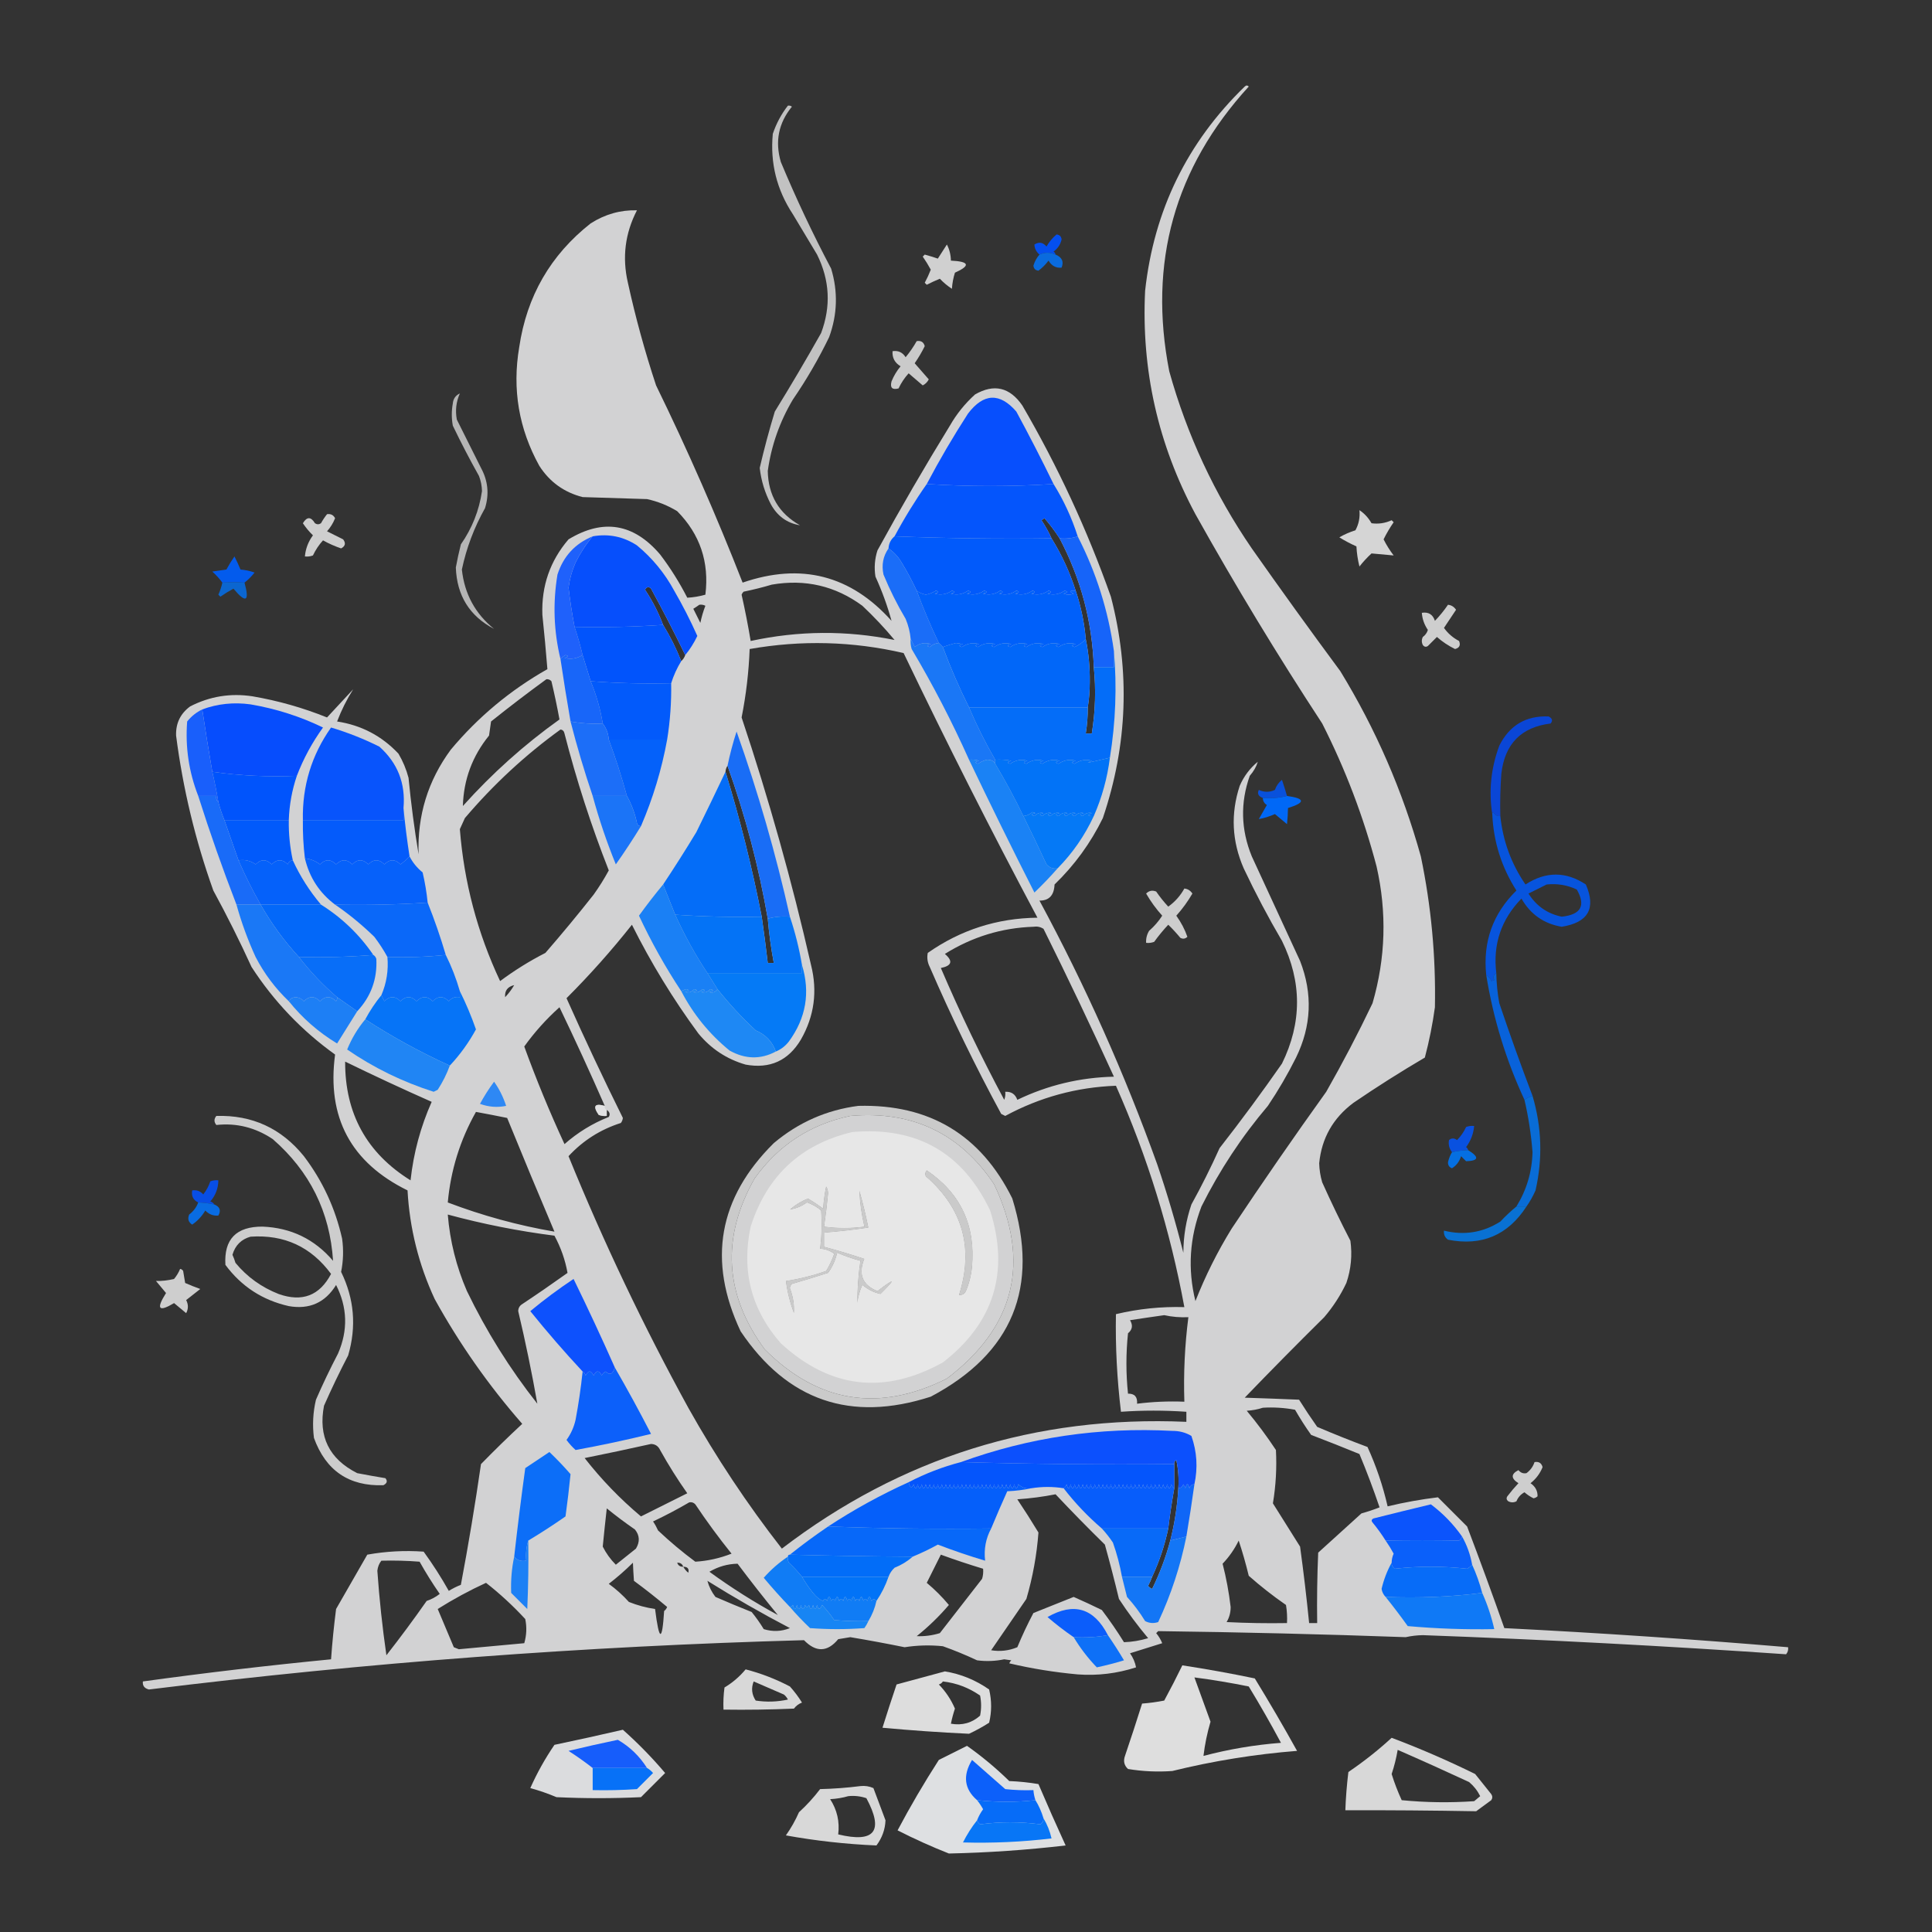 <?xml version="1.0" encoding="UTF-8"?>
<!DOCTYPE svg PUBLIC "-//W3C//DTD SVG 1.1//EN" "http://www.w3.org/Graphics/SVG/1.1/DTD/svg11.dtd">
<svg xmlns="http://www.w3.org/2000/svg" version="1.1" width="960px" height="960px" style="shape-rendering:geometricPrecision; text-rendering:geometricPrecision; image-rendering:optimizeQuality; fill-rule:evenodd; clip-rule:evenodd" xmlns:xlink="http://www.w3.org/1999/xlink">
<rect width="100%" height="100%" fill="#333333" stroke="none"/>
<g><path style="opacity:0.793" fill="#e8e8e8" d="M 391.5,52.5 C 392.239,52.369 392.906,52.536 393.5,53C 386.841,61.145 385.008,70.311 388,80.5C 395.53,98.56 403.864,116.227 413,133.5C 416.44,144.917 416.106,156.251 412,167.5C 406.757,178.325 400.757,188.658 394,198.5C 387.443,209.505 383.276,221.339 381.5,234C 381.725,246.129 387.058,255.129 397.5,261C 391.091,259.958 386.258,256.458 383,250.5C 380.059,244.843 378.225,238.843 377.5,232.5C 379.681,223.109 382.181,213.776 385,204.5C 392.919,191.665 400.585,178.665 408,165.5C 412.975,152.24 412.309,139.24 406,126.5C 402,119.833 398,113.167 394,106.5C 385.954,94.317 382.621,80.984 384,66.5C 385.735,61.361 388.235,56.694 391.5,52.5 Z"/></g>
<g><path style="opacity:0.882" fill="#e7e7e8" d="M 175.5,342.5 C 172.301,347.566 169.634,352.899 167.5,358.5C 179.55,360.343 189.716,365.676 198,374.5C 200.219,378.271 201.885,382.271 203,386.5C 204.228,399.244 205.894,411.91 208,424.5C 207.31,405.24 212.644,387.907 224,372.5C 237.564,356.272 253.564,342.939 272,332.5C 271.283,323.537 270.449,314.537 269.5,305.5C 268.985,291.208 273.318,278.708 282.5,268C 299.684,257.581 314.851,260.081 328,275.5C 333.125,282.246 337.625,289.412 341.5,297C 344.502,296.842 347.502,296.342 350.5,295.5C 352.492,279.308 347.825,265.474 336.5,254C 331.828,251.163 326.828,249.163 321.5,248C 310.833,247.667 300.167,247.333 289.5,247C 280.307,244.653 273.14,239.486 268,231.5C 257.786,213.066 254.452,193.4 258,172.5C 261.731,147.19 273.565,126.69 293.5,111C 300.638,106.447 308.305,104.281 316.5,104.5C 310.582,115.931 309.082,127.931 312,140.5C 315.782,157.747 320.449,174.747 326,191.5C 341.72,223.697 356.053,256.363 369,289.5C 398.058,279.503 422.724,285.836 443,308.5C 440.961,301.06 438.294,293.726 435,286.5C 434.304,282.095 434.637,277.761 436,273.5C 447.481,252.538 459.481,231.871 472,211.5C 475.327,205.693 479.494,200.526 484.5,196C 493.917,190.576 501.751,192.409 508,201.5C 525.643,231.786 540.31,263.453 552,296.5C 561.627,333.539 560.294,370.206 548,406.5C 541.934,418.9 533.934,429.9 524,439.5C 523.764,444.898 521.264,447.564 516.5,447.5C 539.294,489.749 558.794,533.416 575,578.5C 579.941,592.989 584.274,607.655 588,622.5C 588.035,614.25 589.368,606.25 592,598.5C 597.044,589.377 601.711,580.044 606,570.5C 616.719,556.781 627.052,542.781 637,528.5C 646.969,508.188 646.969,487.854 637,467.5C 630.157,455.816 623.824,443.816 618,431.5C 612.116,418.019 611.449,404.353 616,390.5C 618.027,385.785 621.027,381.785 625,378.5C 624.253,380.976 622.919,383.309 621,385.5C 616.252,398.899 616.585,412.233 622,425.5C 630,442.833 638,460.167 646,477.5C 652.34,493.77 651.673,509.77 644,525.5C 639.838,533.828 635.171,541.828 630,549.5C 617.012,564.795 606.012,581.462 597,599.5C 591.072,614.957 590.072,630.623 594,646.5C 598.946,633.942 604.946,621.942 612,610.5C 627.277,587.558 642.943,564.891 659,542.5C 667.192,528.117 674.858,513.45 682,498.5C 688.525,476.036 689.192,453.369 684,430.5C 677.518,405.87 668.518,382.204 657,359.5C 634.808,325.622 613.808,290.956 594,255.5C 575.408,220.798 567.074,183.798 569,144.5C 573.368,104.601 589.868,70.767 618.5,43C 619.167,42.333 619.833,42.333 620.5,43C 583.609,83.379 570.443,130.546 581,184.5C 589.828,216.152 603.494,245.485 622,272.5C 636.422,293.01 651.088,313.343 666,333.5C 683.594,362.27 696.927,392.937 706,425.5C 711.157,450.26 713.491,475.26 713,500.5C 711.846,508.935 710.18,517.269 708,525.5C 695.899,532.605 684.066,540.105 672.5,548C 662.387,555.567 656.721,565.567 655.5,578C 655.582,581.235 656.082,584.402 657,587.5C 661.41,597.32 666.077,606.986 671,616.5C 671.988,623.668 671.322,630.668 669,637.5C 666.081,643.677 662.414,649.344 658,654.5C 644.653,667.681 631.486,681.014 618.5,694.5C 627.498,694.786 636.498,695.12 645.5,695.5C 648.376,700.086 651.376,704.586 654.5,709C 662.754,712.529 671.087,715.862 679.5,719C 683.825,728.451 687.158,738.284 689.5,748.5C 697.793,746.507 706.127,745.007 714.5,744C 719.333,748.833 724.167,753.667 729,758.5C 735.368,775.273 741.535,792.107 747.5,809C 794.559,811.366 841.559,814.533 888.5,818.5C 888.67,819.822 888.337,820.989 887.5,822C 827.407,817.857 767.24,814.691 707,812.5C 704.111,812.547 701.278,812.88 698.5,813.5C 657.511,812.025 616.511,811.025 575.5,810.5C 575.167,810.833 574.833,811.167 574.5,811.5C 575.752,813.001 576.752,814.668 577.5,816.5C 572.167,818.167 566.833,819.833 561.5,821.5C 563.02,823.662 564.02,825.995 564.5,828.5C 555.055,831.556 545.388,832.723 535.5,832C 523.98,830.951 512.646,829.117 501.5,826.5C 501.709,825.914 502.043,825.414 502.5,825C 501.333,824.833 500.167,824.667 499,824.5C 494.52,825.432 490.02,825.599 485.5,825C 479.947,822.39 474.281,820.057 468.5,818C 462.148,817.346 455.815,817.512 449.5,818.5C 440.52,816.671 431.52,815.004 422.5,813.5C 420.5,813.833 418.5,814.167 416.5,814.5C 411.148,820.969 405.482,821.135 399.5,815C 290.391,817.995 181.891,826.162 74,839.5C 71.749,838.937 70.749,837.603 71,835.5C 102.056,831.216 133.223,827.549 164.5,824.5C 165.09,816.149 165.924,807.816 167,799.5C 172.167,790.5 177.333,781.5 182.5,772.5C 191.776,770.837 201.109,770.337 210.5,771C 215.041,777.245 219.208,783.745 223,790.5C 224.912,789.308 226.912,788.308 229,787.5C 232.76,767.605 236.094,747.605 239,727.5C 245.654,720.679 252.488,714.013 259.5,707.5C 242.785,688.409 228.285,667.742 216,645.5C 208.053,628.38 203.553,610.38 202.5,591.5C 174.326,577.654 162.326,555.154 166.5,524C 149.936,512.103 136.103,497.603 125,480.5C 119.106,467.608 112.772,454.941 106,442.5C 97.058,417.522 90.891,391.855 87.5,365.5C 87.292,359.417 89.625,354.584 94.5,351C 104.263,345.991 114.596,344.324 125.5,346C 138.201,348.178 150.534,351.678 162.5,356.5C 166.855,351.813 171.188,347.146 175.5,342.5 Z M 526.5,267.5 C 537.063,287.523 542.729,308.857 543.5,331.5C 544.621,342.477 544.288,353.477 542.5,364.5C 541.5,364.5 540.5,364.5 539.5,364.5C 540.2,360.202 540.533,355.869 540.5,351.5C 541.166,347.514 541.499,343.347 541.5,339C 541.592,331.614 540.926,324.448 539.5,317.5C 538.782,309.296 537.115,301.296 534.5,293.5C 531.56,284.29 527.56,275.623 522.5,267.5C 521.111,264.393 519.445,261.393 517.5,258.5C 518,258.167 518.5,257.833 519,257.5C 521.755,260.692 524.255,264.025 526.5,267.5 Z M 383.5,290.5 C 400.09,287.632 415.09,291.132 428.5,301C 434.199,306.365 439.533,312.031 444.5,318C 420.662,313.181 396.829,313.347 373,318.5C 371.713,310.778 370.213,303.111 368.5,295.5C 368.709,294.914 369.043,294.414 369.5,294C 374.341,293.005 379.008,291.838 383.5,290.5 Z M 340.5,325.5 C 340.068,326.71 339.401,327.71 338.5,328.5C 336.008,322.182 333.008,316.182 329.5,310.5C 327.164,304.329 324.164,298.495 320.5,293C 321.424,291.511 322.424,291.344 323.5,292.5C 329.467,303.436 335.133,314.436 340.5,325.5 Z M 347.5,300.5 C 348.552,300.351 349.552,300.517 350.5,301C 349.44,303.737 348.606,306.57 348,309.5C 346.833,307.167 345.667,304.833 344.5,302.5C 345.602,301.824 346.602,301.158 347.5,300.5 Z M 588.5,649.5 C 576.999,649.167 565.666,650.334 554.5,653C 554.206,669.075 555.039,685.241 557,701.5C 567.745,700.751 578.578,700.751 589.5,701.5C 589.5,703.167 589.5,704.833 589.5,706.5C 514.689,703.274 447.689,724.274 388.5,769.5C 371.276,747.406 355.776,724.073 342,699.5C 319.769,658.975 299.936,617.309 282.5,574.5C 289.685,566.737 298.352,561.237 308.5,558C 309.059,557.275 309.392,556.442 309.5,555.5C 299.768,535.868 290.434,516.035 281.5,496C 293.076,484.428 303.909,472.262 314,459.5C 323.494,478.501 334.494,496.501 347,513.5C 353.278,521.126 361.111,526.293 370.5,529C 382.581,531.209 391.748,527.042 398,516.5C 404.618,504.886 406.285,492.552 403,479.5C 393.524,437.927 382.024,396.927 368.5,356.5C 370.733,345.271 372.066,333.938 372.5,322.5C 398.18,317.975 423.68,318.641 449,324.5C 470.257,368.847 492.423,412.68 515.5,456C 495.469,456.233 477.303,462.066 461,473.5C 460.516,475.913 460.85,478.246 462,480.5C 472.776,505.385 484.61,529.718 497.5,553.5C 498.167,553.833 498.833,554.167 499.5,554.5C 516.637,545.234 534.97,540.234 554.5,539.5C 570.164,574.819 581.497,611.485 588.5,649.5 Z M 271.5,337.5 C 272.496,337.414 273.329,337.748 274,338.5C 275.518,344.89 276.851,351.223 278,357.5C 260.51,369.98 244.51,384.314 230,400.5C 230.375,387.377 234.708,375.71 243,365.5C 243.333,363.167 243.667,360.833 244,358.5C 253.067,351.253 262.234,344.253 271.5,337.5 Z M 278.5,362.5 C 279.586,362.62 280.253,363.287 280.5,364.5C 286.437,387.644 293.77,410.311 302.5,432.5C 300.265,436.63 297.765,440.63 295,444.5C 287.239,454.351 279.239,464.018 271,473.5C 263.113,477.528 255.613,482.194 248.5,487.5C 237.235,463.54 230.568,438.373 228.5,412C 229.329,410.184 230.163,408.351 231,406.5C 245.174,389.818 261.008,375.151 278.5,362.5 Z M 361.5,380.5 C 370.358,405.265 377.025,430.599 381.5,456.5C 382.127,463.889 383.127,471.223 384.5,478.5C 383.5,478.5 382.5,478.5 381.5,478.5C 380.609,470.819 379.609,463.152 378.5,455.5C 373.753,431.177 367.753,407.177 360.5,383.5C 360.557,382.391 360.89,381.391 361.5,380.5 Z M 513.5,460.5 C 515.288,460.215 516.955,460.548 518.5,461.5C 530.584,485.833 542.251,510.333 553.5,535C 536.648,535.38 520.648,539.213 505.5,546.5C 504.491,543.663 502.491,542.33 499.5,542.5C 499.657,543.873 499.49,545.207 499,546.5C 487.54,525.115 477.04,503.282 467.5,481C 472.988,479.881 473.654,477.548 469.5,474C 483.068,465.53 497.735,461.03 513.5,460.5 Z M 255.5,489.5 C 254.252,491.649 252.752,493.649 251,495.5C 250.713,492.273 252.213,490.273 255.5,489.5 Z M 300.5,549.5 C 295.449,548.091 294.449,549.591 297.5,554C 298.793,554.49 300.127,554.657 301.5,554.5C 301.5,553.5 301.5,552.5 301.5,551.5C 302.954,552.52 303.287,553.687 302.5,555C 294.364,558.233 287.031,562.733 280.5,568.5C 273.161,552.649 266.494,536.482 260.5,520C 265.579,512.915 271.413,506.415 278,500.5C 285.788,516.696 293.288,533.03 300.5,549.5 Z M 171.5,527.5 C 185.65,534.406 199.983,541.073 214.5,547.5C 208.974,559.935 205.474,572.935 204,586.5C 182.233,572.974 171.4,553.308 171.5,527.5 Z M 236.5,552.5 C 241.7,553.449 246.866,554.449 252,555.5C 259.704,574.406 267.538,593.239 275.5,612C 257.404,608.892 239.737,604.058 222.5,597.5C 223.952,581.479 228.619,566.479 236.5,552.5 Z M 422.5,554.5 C 453.226,551.783 477.059,563.116 494,588.5C 512.212,627.125 504.379,659.291 470.5,685C 436.724,701.905 406.557,697.072 380,670.5C 359.956,643.286 358.289,614.953 375,585.5C 386.824,569.006 402.657,558.673 422.5,554.5 Z M 460.5,581.5 C 477.356,592.888 484.856,608.888 483,629.5C 482.616,633.653 481.616,637.653 480,641.5C 479.29,642.973 478.124,643.64 476.5,643.5C 483.88,620.15 478.38,600.483 460,584.5C 459.53,583.423 459.697,582.423 460.5,581.5 Z M 410.5,589.5 C 411.152,590.449 411.486,591.615 411.5,593C 410.97,598.539 410.303,604.039 409.5,609.5C 416.147,610.392 422.814,610.392 429.5,609.5C 428.074,603.548 427.241,597.548 427,591.5C 428.757,597.624 430.257,603.791 431.5,610C 424.192,611.104 416.858,611.937 409.5,612.5C 409.5,614.833 409.5,617.167 409.5,619.5C 416.237,621.302 422.904,623.302 429.5,625.5C 426.399,633.164 428.566,638.497 436,641.5C 444.906,634.701 445.406,635.201 437.5,643C 434.246,642.303 431.246,640.803 428.5,638.5C 427.226,641.367 426.393,644.367 426,647.5C 425.977,640.482 426.477,633.482 427.5,626.5C 423.573,625.469 419.739,624.135 416,622.5C 415.171,626.161 413.671,629.495 411.5,632.5C 405.536,634.432 399.536,636.266 393.5,638C 392.978,638.561 392.645,639.228 392.5,640C 394.101,644.179 394.767,648.345 394.5,652.5C 392.539,647.321 391.205,641.988 390.5,636.5C 397.316,635.463 403.982,633.796 410.5,631.5C 412.119,628.812 413.453,625.979 414.5,623C 412.431,621.477 410.097,620.643 407.5,620.5C 408.277,614.178 408.444,607.845 408,601.5C 405.914,599.751 403.581,598.417 401,597.5C 398.37,599.406 395.537,600.573 392.5,601C 395.166,598.665 398.166,596.831 401.5,595.5C 404.086,597.043 406.586,598.709 409,600.5C 409.24,596.748 409.74,593.081 410.5,589.5 Z M 222.5,603.5 C 239.901,608.213 257.567,611.713 275.5,614C 278.686,619.895 280.853,626.062 282,632.5C 274.587,637.79 267.087,642.957 259.5,648C 258.196,648.804 257.529,649.971 257.5,651.5C 261.129,666.814 264.296,682.147 267,697.5C 253.331,680.179 241.664,661.512 232,641.5C 226.736,629.342 223.569,616.675 222.5,603.5 Z M 578.5,653.5 C 582.434,654.36 586.434,654.693 590.5,654.5C 588.71,668.423 588.044,682.423 588.5,696.5C 580.58,696.185 572.747,696.518 565,697.5C 565.266,694.099 563.766,692.433 560.5,692.5C 559.452,682.494 559.452,672.494 560.5,662.5C 562.694,660.685 563.028,658.518 561.5,656C 567.303,655.109 572.97,654.275 578.5,653.5 Z M 627.5,699.5 C 632.875,699.172 638.208,699.505 643.5,700.5C 645.969,704.801 648.636,708.967 651.5,713C 659.54,716.069 667.54,719.235 675.5,722.5C 679.123,731.2 682.456,740.033 685.5,749C 682.56,750.152 679.56,751.152 676.5,752C 669.333,758.5 662.167,765 655,771.5C 654.5,783.162 654.333,794.829 654.5,806.5C 653.167,806.5 651.833,806.5 650.5,806.5C 649.236,793.814 647.736,781.147 646,768.5C 641.516,761.344 637.016,754.177 632.5,747C 633.968,738.221 634.468,729.388 634,720.5C 629.532,713.732 624.699,707.232 619.5,701C 622.365,700.817 625.031,700.317 627.5,699.5 Z M 323.5,717.5 C 325.592,717.561 327.092,718.561 328,720.5C 332.125,727.919 336.625,735.086 341.5,742C 333.864,745.818 326.198,749.651 318.5,753.5C 308.13,744.798 298.797,735.131 290.5,724.5C 301.647,722.259 312.647,719.925 323.5,717.5 Z M 585.5,739.5 C 585.004,748.31 583.67,756.976 581.5,765.5C 579.298,773.769 576.298,781.769 572.5,789.5C 571.692,789.192 571.025,788.692 570.5,788C 571.267,786.53 571.933,785.03 572.5,783.5C 576.089,775.812 578.756,767.812 580.5,759.5C 581.315,752.794 582.315,746.127 583.5,739.5C 583.5,735.5 583.5,731.5 583.5,727.5C 583.369,726.624 583.702,725.957 584.5,725.5C 585.493,730.12 585.827,734.786 585.5,739.5 Z M 524.5,742.5 C 532.437,750.938 540.604,759.272 549,767.5C 551.489,776.457 553.823,785.457 556,794.5C 560.448,801.282 565.281,807.782 570.5,814C 566.524,815.197 562.524,815.864 558.5,816C 555.08,810.493 551.414,805.159 547.5,800C 542.876,797.737 538.209,795.57 533.5,793.5C 526.825,796.172 520.158,798.839 513.5,801.5C 510.56,807.046 507.894,812.713 505.5,818.5C 501.305,820.233 496.972,820.733 492.5,820C 498.333,811.5 504.167,803 510,794.5C 513.168,783.665 515.168,772.665 516,761.5C 512.625,755.915 509.125,750.415 505.5,745C 512.029,744.552 518.363,743.718 524.5,742.5 Z M 342.5,746.5 C 343.675,746.281 344.675,746.614 345.5,747.5C 351.134,755.933 357.134,764.1 363.5,772C 357.646,774.299 351.646,775.632 345.5,776C 339.041,771.21 332.874,766.043 327,760.5C 326.293,758.919 325.46,757.419 324.5,756C 330.688,753.074 336.688,749.907 342.5,746.5 Z M 301.5,749.5 C 306.007,753.168 310.673,756.668 315.5,760C 317.869,762.938 318.036,766.104 316,769.5C 312.667,772.167 309.333,774.833 306,777.5C 303.33,774.813 301.164,771.813 299.5,768.5C 300.126,762.115 300.793,755.782 301.5,749.5 Z M 615.5,765.5 C 617.375,771.148 619.041,776.982 620.5,783C 626.363,788.186 632.53,793.02 639,797.5C 639.498,800.482 639.665,803.482 639.5,806.5C 629.494,806.666 619.494,806.5 609.5,806C 610.852,803.706 611.519,801.206 611.5,798.5C 610.646,791.204 609.313,784.038 607.5,777C 610.802,773.544 613.469,769.711 615.5,765.5 Z M 467.5,772.5 C 474.438,775.035 481.438,777.368 488.5,779.5C 488.66,781.199 488.494,782.866 488,784.5C 481,793.5 474,802.5 467,811.5C 463.249,812.655 459.415,813.155 455.5,813C 461.316,808.351 466.649,803.184 471.5,797.5C 468.14,793.473 464.473,789.806 460.5,786.5C 462.847,781.807 465.18,777.14 467.5,772.5 Z M 189.5,775.5 C 195.842,775.334 202.175,775.5 208.5,776C 211.583,781.502 214.916,786.835 218.5,792C 216.532,793.544 214.365,794.711 212,795.5C 205.577,804.678 198.911,813.678 192,822.5C 189.991,808.566 188.491,794.566 187.5,780.5C 187.724,778.545 188.391,776.879 189.5,775.5 Z M 314.5,776.5 C 314.604,779.265 314.771,782.265 315,785.5C 320.668,789.673 326.168,794.007 331.5,798.5C 331.192,799.308 330.692,799.975 330,800.5C 329.025,816.019 327.525,815.685 325.5,799.5C 321.038,798.847 316.705,797.68 312.5,796C 309.465,792.63 306.132,789.63 302.5,787C 306.759,783.718 310.759,780.218 314.5,776.5 Z M 336.5,776.5 C 338.027,776.427 339.027,777.094 339.5,778.5C 337.973,778.573 336.973,777.906 336.5,776.5 Z M 386.5,802.5 C 374.716,796.105 363.383,788.938 352.5,781C 356.85,778.438 361.516,777.104 366.5,777C 373,785.662 379.666,794.162 386.5,802.5 Z M 339.5,778.5 C 341.686,778.511 342.519,779.511 342,781.5C 340.955,780.627 340.122,779.627 339.5,778.5 Z M 351.5,785.5 C 364.813,793.827 378.48,801.661 392.5,809C 388.25,810.703 383.917,810.87 379.5,809.5C 377.694,806.528 375.694,803.695 373.5,801C 367.459,798.598 361.459,796.098 355.5,793.5C 353.628,791.09 352.295,788.423 351.5,785.5 Z M 241.5,786.5 C 248.41,791.904 254.91,797.904 261,804.5C 261.827,808.541 261.66,812.541 260.5,816.5C 249.69,817.523 238.857,818.523 228,819.5C 227.167,819.167 226.333,818.833 225.5,818.5C 222.833,812.167 220.167,805.833 217.5,799.5C 225.239,794.631 233.239,790.298 241.5,786.5 Z"/></g>
<g><path style="opacity:0.864" fill="#e8e8e8" d="M 470.5,121.5 C 471.768,123.905 472.435,126.572 472.5,129.5C 481.706,129.948 482.373,131.948 474.5,135.5C 473.682,138.107 473.182,140.774 473,143.5C 470.815,142.072 468.815,140.405 467,138.5C 464.808,139.399 462.642,140.399 460.5,141.5C 460.167,141.167 459.833,140.833 459.5,140.5C 460.637,138.393 461.637,136.227 462.5,134C 461.299,131.766 459.965,129.599 458.5,127.5C 458.833,127.167 459.167,126.833 459.5,126.5C 461.709,127.106 463.876,127.773 466,128.5C 467.511,126.138 469.011,123.805 470.5,121.5 Z"/></g>
<g><path style="opacity:0.933" fill="#0252fd" d="M 524.5,126.5 C 521.796,125.286 519.129,125.286 516.5,126.5C 514.891,125.102 514.058,123.435 514,121.5C 516.267,120.065 518.267,120.398 520,122.5C 521.314,120.188 522.981,118.188 525,116.5C 526.5,116.667 527.333,117.5 527.5,119C 526.917,121.499 525.584,123.499 523.5,125C 524.056,125.383 524.389,125.883 524.5,126.5 Z"/></g>
<g><path style="opacity:0.869" fill="#0473f7" d="M 524.5,126.5 C 527.711,127.823 528.711,129.99 527.5,133C 524.72,133.269 522.554,132.102 521,129.5C 519.54,131.466 517.873,133.132 516,134.5C 514.5,134.333 513.667,133.5 513.5,132C 514.124,129.915 515.124,128.082 516.5,126.5C 519.129,125.286 521.796,125.286 524.5,126.5 Z"/></g>
<g><path style="opacity:0.833" fill="#e8e8e8" d="M 455.5,169.5 C 457.635,169.147 458.968,169.98 459.5,172C 458.049,174.953 456.382,177.787 454.5,180.5C 456.833,183.167 459.167,185.833 461.5,188.5C 460.833,189.833 459.833,190.833 458.5,191.5C 456.167,189.5 453.833,187.5 451.5,185.5C 449.461,187.742 447.795,190.242 446.5,193C 443.333,193.833 442.167,192.667 443,189.5C 444.123,186.751 445.623,184.251 447.5,182C 444.603,180.285 443.269,177.785 443.5,174.5C 446.325,174.081 448.491,175.081 450,177.5C 452.09,174.978 453.924,172.312 455.5,169.5 Z"/></g>
<g><path style="opacity:0.047" fill="#e9eae9" d="M 228.5,194.5 C 229.833,195.167 229.833,195.167 228.5,194.5 Z"/></g>
<g><path style="opacity:1" fill="#074ffd" d="M 523.5,240.5 C 502.5,241.833 481.5,241.833 460.5,240.5C 466.806,228.56 473.639,216.893 481,205.5C 488.757,195.335 496.757,195.002 505,204.5C 511.448,216.397 517.615,228.397 523.5,240.5 Z"/></g>
<g><path style="opacity:0.721" fill="#e8e8e8" d="M 228.5,195.5 C 226.65,199.645 226.15,203.979 227,208.5C 230.966,216.48 234.966,224.48 239,232.5C 242.489,238.912 243.155,245.579 241,252.5C 235.592,262.136 231.759,272.303 229.5,283C 230.809,295.125 236.143,304.959 245.5,312.5C 233.347,306.139 227.014,295.972 226.5,282C 227.206,278.138 228.039,274.305 229,270.5C 234.595,262.48 238.095,253.647 239.5,244C 239.435,241.409 238.935,238.909 238,236.5C 233.397,228.293 229.063,219.959 225,211.5C 224.333,207.833 224.333,204.167 225,200.5C 225.223,198.119 226.39,196.453 228.5,195.5 Z"/></g>
<g><path style="opacity:0.995" fill="#0455fc" d="M 460.5,240.5 C 481.5,241.833 502.5,241.833 523.5,240.5C 528.563,248.629 532.563,257.296 535.5,266.5C 532.713,267.477 529.713,267.81 526.5,267.5C 524.255,264.025 521.755,260.692 519,257.5C 518.5,257.833 518,258.167 517.5,258.5C 519.445,261.393 521.111,264.393 522.5,267.5C 496.328,267.831 470.328,267.498 444.5,266.5C 449.346,257.463 454.679,248.796 460.5,240.5 Z"/></g>
<g><path style="opacity:0.89" fill="#e8e8e8" d="M 675.5,253.5 C 677.951,255.123 679.951,257.289 681.5,260C 684.951,260.473 688.285,259.973 691.5,258.5C 691.833,258.833 692.167,259.167 692.5,259.5C 690.618,262.213 688.951,265.047 687.5,268C 688.91,270.818 690.577,273.485 692.5,276C 688.833,275.667 685.167,275.333 681.5,275C 679.288,277.043 677.288,279.209 675.5,281.5C 674.676,278.215 674.176,274.882 674,271.5C 671.059,270.188 668.226,268.688 665.5,267C 668.008,265.55 670.675,264.383 673.5,263.5C 675.183,260.398 675.849,257.064 675.5,253.5 Z"/></g>
<g><path style="opacity:0.854" fill="#e9e9e9" d="M 162.5,255.5 C 164.346,255.222 165.68,255.889 166.5,257.5C 165.543,259.918 164.209,262.084 162.5,264C 165.167,265.333 167.833,266.667 170.5,268C 171.93,269.88 171.596,271.38 169.5,272.5C 166.382,271.441 163.382,270.108 160.5,268.5C 158.461,270.742 156.795,273.242 155.5,276C 154.207,276.49 152.873,276.657 151.5,276.5C 151.851,272.631 153.184,269.131 155.5,266C 153.654,264.22 151.987,262.22 150.5,260C 152.5,256.667 154.5,256.667 156.5,260C 157.5,260.667 158.5,260.667 159.5,260C 160.386,258.385 161.386,256.885 162.5,255.5 Z"/></g>
<g><path style="opacity:0.994" fill="#005afb" d="M 444.5,266.5 C 470.328,267.498 496.328,267.831 522.5,267.5C 527.56,275.623 531.56,284.29 534.5,293.5C 531.402,293.413 531.068,293.913 533.5,295C 531.833,295.667 530.167,295.667 528.5,295C 530.595,294.444 530.762,293.944 529,293.5C 526.394,295.317 523.56,295.817 520.5,295C 522.595,294.444 522.762,293.944 521,293.5C 518.394,295.317 515.56,295.817 512.5,295C 514.595,294.444 514.762,293.944 513,293.5C 510.394,295.317 507.56,295.817 504.5,295C 506.595,294.444 506.762,293.944 505,293.5C 502.394,295.317 499.56,295.817 496.5,295C 498.595,294.444 498.762,293.944 497,293.5C 494.394,295.317 491.56,295.817 488.5,295C 490.595,294.444 490.762,293.944 489,293.5C 486.394,295.317 483.56,295.817 480.5,295C 482.595,294.444 482.762,293.944 481,293.5C 478.394,295.317 475.56,295.817 472.5,295C 474.595,294.444 474.762,293.944 473,293.5C 470.394,295.317 467.56,295.817 464.5,295C 466.595,294.444 466.762,293.944 465,293.5C 463.48,294.507 461.813,295.173 460,295.5C 458.119,295.07 456.619,294.404 455.5,293.5C 453.297,288.768 450.797,284.101 448,279.5C 446.306,276.642 444.139,274.309 441.5,272.5C 441.654,270.03 442.654,268.03 444.5,266.5 Z"/></g>
<g><path style="opacity:0.987" fill="#054efd" d="M 340.5,325.5 C 335.133,314.436 329.467,303.436 323.5,292.5C 322.424,291.344 321.424,291.511 320.5,293C 324.164,298.495 327.164,304.329 329.5,310.5C 315.01,311.496 300.343,311.829 285.5,311.5C 284.272,305.073 283.272,298.573 282.5,292C 283.083,287.663 284.25,283.496 286,279.5C 288.357,274.768 291.19,270.435 294.5,266.5C 302.414,265.097 309.747,266.597 316.5,271C 324.118,277.287 330.285,284.787 335,293.5C 339.224,300.781 343.057,308.281 346.5,316C 344.856,319.468 342.856,322.635 340.5,325.5 Z"/></g>
<g><path style="opacity:0.933" fill="#015ffa" d="M 121.5,289.5 C 118.044,289.305 114.378,289.305 110.5,289.5C 109.04,287.537 107.373,285.704 105.5,284C 107.833,283.667 110.167,283.333 112.5,283C 113.708,280.75 115.041,278.583 116.5,276.5C 117.598,278.632 118.598,280.798 119.5,283C 121.9,283.186 124.234,283.686 126.5,284.5C 124.994,286.401 123.327,288.068 121.5,289.5 Z"/></g>
<g><path style="opacity:0.799" fill="#0273f7" d="M 121.5,289.5 C 124.081,298.958 122.247,299.958 116,292.5C 113.75,293.708 111.583,295.041 109.5,296.5C 109.167,296.167 108.833,295.833 108.5,295.5C 109.372,293.55 110.039,291.55 110.5,289.5C 114.378,289.305 118.044,289.305 121.5,289.5 Z"/></g>
<g><path style="opacity:1" fill="#1a6df8" d="M 441.5,272.5 C 444.139,274.309 446.306,276.642 448,279.5C 450.797,284.101 453.297,288.768 455.5,293.5C 458.794,302.398 462.46,311.065 466.5,319.5C 464.8,319.626 463.3,320.293 462,321.5C 460.238,321.056 460.405,320.556 462.5,320C 459.547,319.108 456.881,319.608 454.5,321.5C 453.828,320.051 453.161,318.718 452.5,317.5C 452.186,314.053 451.352,310.72 450,307.5C 445.806,300.446 442.139,293.112 439,285.5C 437.969,280.696 438.802,276.363 441.5,272.5 Z"/></g>
<g><path style="opacity:0.997" fill="#0060fa" d="M 455.5,293.5 C 456.619,294.404 458.119,295.07 460,295.5C 461.813,295.173 463.48,294.507 465,293.5C 466.762,293.944 466.595,294.444 464.5,295C 467.56,295.817 470.394,295.317 473,293.5C 474.762,293.944 474.595,294.444 472.5,295C 475.56,295.817 478.394,295.317 481,293.5C 482.762,293.944 482.595,294.444 480.5,295C 483.56,295.817 486.394,295.317 489,293.5C 490.762,293.944 490.595,294.444 488.5,295C 491.56,295.817 494.394,295.317 497,293.5C 498.762,293.944 498.595,294.444 496.5,295C 499.56,295.817 502.394,295.317 505,293.5C 506.762,293.944 506.595,294.444 504.5,295C 507.56,295.817 510.394,295.317 513,293.5C 514.762,293.944 514.595,294.444 512.5,295C 515.56,295.817 518.394,295.317 521,293.5C 522.762,293.944 522.595,294.444 520.5,295C 523.56,295.817 526.394,295.317 529,293.5C 530.762,293.944 530.595,294.444 528.5,295C 530.167,295.667 531.833,295.667 533.5,295C 531.068,293.913 531.402,293.413 534.5,293.5C 537.115,301.296 538.782,309.296 539.5,317.5C 538.076,319.155 536.243,320.488 534,321.5C 532.238,321.056 532.405,320.556 534.5,320C 531.44,319.183 528.606,319.683 526,321.5C 524.238,321.056 524.405,320.556 526.5,320C 523.44,319.183 520.606,319.683 518,321.5C 516.238,321.056 516.405,320.556 518.5,320C 515.44,319.183 512.606,319.683 510,321.5C 508.238,321.056 508.405,320.556 510.5,320C 507.44,319.183 504.606,319.683 502,321.5C 500.238,321.056 500.405,320.556 502.5,320C 499.44,319.183 496.606,319.683 494,321.5C 492.238,321.056 492.405,320.556 494.5,320C 491.44,319.183 488.606,319.683 486,321.5C 484.238,321.056 484.405,320.556 486.5,320C 483.44,319.183 480.606,319.683 478,321.5C 476.238,321.056 476.405,320.556 478.5,320C 477.333,319.833 476.167,319.667 475,319.5C 472.761,320.091 470.594,320.758 468.5,321.5C 467.833,320.833 467.167,320.167 466.5,319.5C 462.46,311.065 458.794,302.398 455.5,293.5 Z"/></g>
<g><path style="opacity:0.975" fill="#1262fa" d="M 535.5,266.5 C 544.694,284.418 550.694,303.418 553.5,323.5C 553.5,326.167 553.5,328.833 553.5,331.5C 550.167,331.5 546.833,331.5 543.5,331.5C 542.729,308.857 537.063,287.523 526.5,267.5C 529.713,267.81 532.713,267.477 535.5,266.5 Z"/></g>
<g><path style="opacity:1" fill="#1f61fb" d="M 294.5,266.5 C 291.19,270.435 288.357,274.768 286,279.5C 284.25,283.496 283.083,287.663 282.5,292C 283.272,298.573 284.272,305.073 285.5,311.5C 287.03,316.093 288.364,320.76 289.5,325.5C 286.744,327.212 283.744,327.712 280.5,327C 282.595,326.444 282.762,325.944 281,325.5C 279.989,326.056 279.156,326.722 278.5,327.5C 275.148,313.652 274.648,299.652 277,285.5C 279.922,276.414 285.755,270.081 294.5,266.5 Z"/></g>
<g><path style="opacity:0.857" fill="#e8e8e8" d="M 719.5,300.5 C 721.196,300.685 722.529,301.519 723.5,303C 721.494,306.017 719.494,309.017 717.5,312C 719.433,314.732 721.933,316.899 725,318.5C 725.854,320.607 725.188,321.941 723,322.5C 719.738,320.907 716.738,318.907 714,316.5C 712.5,318 711,319.5 709.5,321C 708.551,321.617 707.718,321.451 707,320.5C 706.333,319.167 706.333,317.833 707,316.5C 708.236,315.601 709.07,314.434 709.5,313C 707.727,310.41 706.727,307.577 706.5,304.5C 709.808,303.974 711.974,305.307 713,308.5C 715.415,305.986 717.581,303.319 719.5,300.5 Z"/></g>
<g><path style="opacity:0.993" fill="#0054fc" d="M 329.5,310.5 C 333.008,316.182 336.008,322.182 338.5,328.5C 336.378,331.957 334.711,335.623 333.5,339.5C 320.087,339.814 306.754,339.481 293.5,338.5C 292.171,334.178 290.837,329.845 289.5,325.5C 288.364,320.76 287.03,316.093 285.5,311.5C 300.343,311.829 315.01,311.496 329.5,310.5 Z"/></g>
<g><path style="opacity:0.078" fill="#e5e6e5" d="M 245.5,312.5 C 246.833,313.167 246.833,313.167 245.5,312.5 Z"/></g>
<g><path style="opacity:1" fill="#1866f9" d="M 289.5,325.5 C 290.837,329.845 292.171,334.178 293.5,338.5C 296.309,345.262 298.309,352.262 299.5,359.5C 294.073,359.782 288.74,359.449 283.5,358.5C 281.702,348.18 280.036,337.847 278.5,327.5C 279.156,326.722 279.989,326.056 281,325.5C 282.762,325.944 282.595,326.444 280.5,327C 283.744,327.712 286.744,327.212 289.5,325.5 Z"/></g>
<g><path style="opacity:0.993" fill="#0067f9" d="M 539.5,317.5 C 540.926,324.448 541.592,331.614 541.5,339C 541.499,343.347 541.166,347.514 540.5,351.5C 520.833,351.5 501.167,351.5 481.5,351.5C 476.61,341.722 472.277,331.722 468.5,321.5C 470.594,320.758 472.761,320.091 475,319.5C 476.167,319.667 477.333,319.833 478.5,320C 476.405,320.556 476.238,321.056 478,321.5C 480.606,319.683 483.44,319.183 486.5,320C 484.405,320.556 484.238,321.056 486,321.5C 488.606,319.683 491.44,319.183 494.5,320C 492.405,320.556 492.238,321.056 494,321.5C 496.606,319.683 499.44,319.183 502.5,320C 500.405,320.556 500.238,321.056 502,321.5C 504.606,319.683 507.44,319.183 510.5,320C 508.405,320.556 508.238,321.056 510,321.5C 512.606,319.683 515.44,319.183 518.5,320C 516.405,320.556 516.238,321.056 518,321.5C 520.606,319.683 523.44,319.183 526.5,320C 524.405,320.556 524.238,321.056 526,321.5C 528.606,319.683 531.44,319.183 534.5,320C 532.405,320.556 532.238,321.056 534,321.5C 536.243,320.488 538.076,319.155 539.5,317.5 Z"/></g>
<g><path style="opacity:1" fill="#025afb" d="M 293.5,338.5 C 306.754,339.481 320.087,339.814 333.5,339.5C 333.662,348.916 332.995,358.25 331.5,367.5C 321.833,367.5 312.167,367.5 302.5,367.5C 302.267,364.458 301.267,361.792 299.5,359.5C 298.309,352.262 296.309,345.262 293.5,338.5 Z"/></g>
<g><path style="opacity:0.016" fill="#fefffe" d="M 175.5,341.5 C 176.833,342.167 176.833,342.167 175.5,341.5 Z"/></g>
<g><path style="opacity:1" fill="#1a77f6" d="M 452.5,317.5 C 453.161,318.718 453.828,320.051 454.5,321.5C 456.881,319.608 459.547,319.108 462.5,320C 460.405,320.556 460.238,321.056 462,321.5C 463.3,320.293 464.8,319.626 466.5,319.5C 467.167,320.167 467.833,320.833 468.5,321.5C 472.277,331.722 476.61,341.722 481.5,351.5C 485.306,360.446 489.639,369.112 494.5,377.5C 494.5,378.167 494.5,378.833 494.5,379.5C 493.952,378.225 492.619,377.558 490.5,377.5C 488.865,377.878 487.365,378.544 486,379.5C 484.238,379.056 484.405,378.556 486.5,378C 484.866,377.506 483.199,377.34 481.5,377.5C 473.049,358.597 463.549,340.263 453,322.5C 452.506,320.866 452.34,319.199 452.5,317.5 Z"/></g>
<g><path style="opacity:0.996" fill="#036df8" d="M 553.5,323.5 C 555.027,341.143 554.36,358.81 551.5,376.5C 547.775,377.402 544.108,378.235 540.5,379C 541.167,378.667 541.833,378.333 542.5,378C 539.44,377.183 536.606,377.683 534,379.5C 532.238,379.056 532.405,378.556 534.5,378C 531.44,377.183 528.606,377.683 526,379.5C 524.238,379.056 524.405,378.556 526.5,378C 523.44,377.183 520.606,377.683 518,379.5C 516.238,379.056 516.405,378.556 518.5,378C 515.44,377.183 512.606,377.683 510,379.5C 508.238,379.056 508.405,378.556 510.5,378C 507.44,377.183 504.606,377.683 502,379.5C 500.238,379.056 500.405,378.556 502.5,378C 499.854,377.503 497.187,377.336 494.5,377.5C 489.639,369.112 485.306,360.446 481.5,351.5C 501.167,351.5 520.833,351.5 540.5,351.5C 540.533,355.869 540.2,360.202 539.5,364.5C 540.5,364.5 541.5,364.5 542.5,364.5C 544.288,353.477 544.621,342.477 543.5,331.5C 546.833,331.5 550.167,331.5 553.5,331.5C 553.5,328.833 553.5,326.167 553.5,323.5 Z"/></g>
<g><path style="opacity:1" fill="#064dfd" d="M 147.5,385.5 C 133.255,386.122 119.255,385.455 105.5,383.5C 103.704,373.189 102.038,362.856 100.5,352.5C 108.151,349.683 116.151,348.849 124.5,350C 137.155,352.164 149.155,355.997 160.5,361.5C 155.108,368.952 150.775,376.952 147.5,385.5 Z"/></g>
<g><path style="opacity:1" fill="#1c6ef8" d="M 283.5,358.5 C 288.74,359.449 294.073,359.782 299.5,359.5C 301.267,361.792 302.267,364.458 302.5,367.5C 305.921,376.761 308.921,386.094 311.5,395.5C 305.833,395.5 300.167,395.5 294.5,395.5C 290.389,383.408 286.722,371.075 283.5,358.5 Z"/></g>
<g><path style="opacity:1" fill="#0461fa" d="M 302.5,367.5 C 312.167,367.5 321.833,367.5 331.5,367.5C 328.803,382.305 324.47,396.639 318.5,410.5C 317.503,410.53 316.836,410.03 316.5,409C 315.506,404.179 313.84,399.679 311.5,395.5C 308.921,386.094 305.921,376.761 302.5,367.5 Z"/></g>
<g><path style="opacity:0.801" fill="#004bfe" d="M 745.5,405.5 C 743.876,405.64 742.71,404.973 742,403.5C 741.601,403.728 741.435,404.062 741.5,404.5C 739.682,393.02 740.849,381.687 745,370.5C 750.088,360.376 758.255,355.542 769.5,356C 771.335,356.928 771.668,358.094 770.5,359.5C 755.869,361.299 747.702,369.633 746,384.5C 745.5,391.492 745.334,398.492 745.5,405.5 Z"/></g>
<g><path style="opacity:1" fill="#195ffb" d="M 100.5,352.5 C 102.038,362.856 103.704,373.189 105.5,383.5C 106.659,388.468 107.659,393.468 108.5,398.5C 107.596,397.791 107.263,396.791 107.5,395.5C 104.5,395.5 101.5,395.5 98.5,395.5C 93.848,383.587 92.015,371.254 93,358.5C 95.087,355.906 97.587,353.906 100.5,352.5 Z"/></g>
<g><path style="opacity:1" fill="#1a82f5" d="M 481.5,377.5 C 483.199,377.34 484.866,377.506 486.5,378C 484.405,378.556 484.238,379.056 486,379.5C 487.365,378.544 488.865,377.878 490.5,377.5C 492.619,377.558 493.952,378.225 494.5,379.5C 499.532,387.893 504.199,396.56 508.5,405.5C 512.431,413.462 516.264,421.462 520,429.5C 521.444,431.155 523.278,431.822 525.5,431.5C 521.87,435.631 518.037,439.631 514,443.5C 502.881,421.597 492.048,399.597 481.5,377.5 Z"/></g>
<g><path style="opacity:1" fill="#0273f7" d="M 551.5,376.5 C 550.233,386.57 547.566,396.237 543.5,405.5C 540.402,405.587 540.068,405.087 542.5,404C 540.801,403.607 539.301,404.107 538,405.5C 536.238,405.056 536.405,404.556 538.5,404C 536.801,403.607 535.301,404.107 534,405.5C 532.238,405.056 532.405,404.556 534.5,404C 532.801,403.607 531.301,404.107 530,405.5C 528.238,405.056 528.405,404.556 530.5,404C 528.801,403.607 527.301,404.107 526,405.5C 524.238,405.056 524.405,404.556 526.5,404C 524.801,403.607 523.301,404.107 522,405.5C 520.238,405.056 520.405,404.556 522.5,404C 520.801,403.607 519.301,404.107 518,405.5C 516.238,405.056 516.405,404.556 518.5,404C 516.801,403.607 515.301,404.107 514,405.5C 512.238,405.056 512.405,404.556 514.5,404C 514,403.833 513.5,403.667 513,403.5C 511.7,404.707 510.2,405.374 508.5,405.5C 504.199,396.56 499.532,387.893 494.5,379.5C 494.5,378.833 494.5,378.167 494.5,377.5C 497.187,377.336 499.854,377.503 502.5,378C 500.405,378.556 500.238,379.056 502,379.5C 504.606,377.683 507.44,377.183 510.5,378C 508.405,378.556 508.238,379.056 510,379.5C 512.606,377.683 515.44,377.183 518.5,378C 516.405,378.556 516.238,379.056 518,379.5C 520.606,377.683 523.44,377.183 526.5,378C 524.405,378.556 524.238,379.056 526,379.5C 528.606,377.683 531.44,377.183 534.5,378C 532.405,378.556 532.238,379.056 534,379.5C 536.606,377.683 539.44,377.183 542.5,378C 541.833,378.333 541.167,378.667 540.5,379C 544.108,378.235 547.775,377.402 551.5,376.5 Z"/></g>
<g><path style="opacity:1" fill="#0054fc" d="M 105.5,383.5 C 119.255,385.455 133.255,386.122 147.5,385.5C 145.09,392.623 143.757,399.957 143.5,407.5C 132.833,407.5 122.167,407.5 111.5,407.5C 110.304,404.579 109.304,401.579 108.5,398.5C 107.659,393.468 106.659,388.468 105.5,383.5 Z"/></g>
<g><path style="opacity:1" fill="#0854fc" d="M 200.5,401.5 C 200.5,403.5 200.5,405.5 200.5,407.5C 183.833,407.5 167.167,407.5 150.5,407.5C 150.145,390.571 154.811,375.238 164.5,361.5C 172.778,363.981 180.778,367.148 188.5,371C 197.574,379.093 201.574,389.26 200.5,401.5 Z"/></g>
<g><path style="opacity:0.832" fill="#0057fc" d="M 639.5,395.5 C 635.702,396.483 631.702,396.817 627.5,396.5C 625.272,395.678 624.605,394.345 625.5,392.5C 628.166,393.738 630.832,393.738 633.5,392.5C 634.174,390.483 635.341,388.817 637,387.5C 637.943,390.251 638.776,392.917 639.5,395.5 Z"/></g>
<g><path style="opacity:1" fill="#1b74f7" d="M 294.5,395.5 C 300.167,395.5 305.833,395.5 311.5,395.5C 313.84,399.679 315.506,404.179 316.5,409C 316.836,410.03 317.503,410.53 318.5,410.5C 314.556,416.951 310.389,423.284 306,429.5C 301.464,418.391 297.631,407.058 294.5,395.5 Z"/></g>
<g><path style="opacity:0.989" fill="#0169f9" d="M 639.5,395.5 C 648.603,396.768 648.769,398.768 640,401.5C 639.949,404.277 639.782,406.943 639.5,409.5C 637.5,407.833 635.5,406.167 633.5,404.5C 630.826,405.69 628.16,406.524 625.5,407C 626.833,404.667 628.167,402.333 629.5,400C 628.177,399.184 627.511,398.017 627.5,396.5C 631.702,396.817 635.702,396.483 639.5,395.5 Z"/></g>
<g><path style="opacity:1" fill="#0579f6" d="M 543.5,405.5 C 538.967,415.25 532.967,423.916 525.5,431.5C 523.278,431.822 521.444,431.155 520,429.5C 516.264,421.462 512.431,413.462 508.5,405.5C 510.2,405.374 511.7,404.707 513,403.5C 513.5,403.667 514,403.833 514.5,404C 512.405,404.556 512.238,405.056 514,405.5C 515.301,404.107 516.801,403.607 518.5,404C 516.405,404.556 516.238,405.056 518,405.5C 519.301,404.107 520.801,403.607 522.5,404C 520.405,404.556 520.238,405.056 522,405.5C 523.301,404.107 524.801,403.607 526.5,404C 524.405,404.556 524.238,405.056 526,405.5C 527.301,404.107 528.801,403.607 530.5,404C 528.405,404.556 528.238,405.056 530,405.5C 531.301,404.107 532.801,403.607 534.5,404C 532.405,404.556 532.238,405.056 534,405.5C 535.301,404.107 536.801,403.607 538.5,404C 536.405,404.556 536.238,405.056 538,405.5C 539.301,404.107 540.801,403.607 542.5,404C 540.068,405.087 540.402,405.587 543.5,405.5 Z"/></g>
<g><path style="opacity:0.958" fill="#126af8" d="M 392.5,455.5 C 388.629,455.185 384.962,455.518 381.5,456.5C 377.025,430.599 370.358,405.265 361.5,380.5C 362.685,374.773 364.185,369.106 366,363.5C 376.699,393.627 385.532,424.294 392.5,455.5 Z"/></g>
<g><path style="opacity:1" fill="#015afb" d="M 111.5,407.5 C 122.167,407.5 132.833,407.5 143.5,407.5C 143.39,414.291 144.056,420.958 145.5,427.5C 144.25,427.577 143.417,428.244 143,429.5C 140.333,426.833 137.667,426.833 135,429.5C 132.333,426.833 129.667,426.833 127,429.5C 124.544,427.679 121.711,427.012 118.5,427.5C 116.167,420.833 113.833,414.167 111.5,407.5 Z"/></g>
<g><path style="opacity:1" fill="#045bfb" d="M 200.5,401.5 C 201.234,409.406 202.234,417.406 203.5,425.5C 202.198,426.926 200.698,428.259 199,429.5C 196.333,426.833 193.667,426.833 191,429.5C 188.333,426.833 185.667,426.833 183,429.5C 180.333,426.833 177.667,426.833 175,429.5C 172.333,426.833 169.667,426.833 167,429.5C 164.333,426.833 161.667,426.833 159,429.5C 156.816,427.825 154.316,426.825 151.5,426.5C 150.74,420.196 150.407,413.863 150.5,407.5C 167.167,407.5 183.833,407.5 200.5,407.5C 200.5,405.5 200.5,403.5 200.5,401.5 Z"/></g>
<g><path style="opacity:1" fill="#196bf8" d="M 98.5,395.5 C 101.5,395.5 104.5,395.5 107.5,395.5C 107.263,396.791 107.596,397.791 108.5,398.5C 109.304,401.579 110.304,404.579 111.5,407.5C 113.833,414.167 116.167,420.833 118.5,427.5C 121.789,435.044 125.456,442.377 129.5,449.5C 125.5,449.5 121.5,449.5 117.5,449.5C 110.612,431.718 104.279,413.718 98.5,395.5 Z"/></g>
<g><path style="opacity:1" fill="#0561fa" d="M 118.5,427.5 C 121.711,427.012 124.544,427.679 127,429.5C 129.667,426.833 132.333,426.833 135,429.5C 137.667,426.833 140.333,426.833 143,429.5C 143.417,428.244 144.25,427.577 145.5,427.5C 149.129,435.408 153.795,442.741 159.5,449.5C 149.5,449.5 139.5,449.5 129.5,449.5C 125.456,442.377 121.789,435.044 118.5,427.5 Z"/></g>
<g><path style="opacity:1" fill="#0661fa" d="M 203.5,425.5 C 205.017,428.535 207.183,431.201 210,433.5C 211.16,438.453 211.993,443.453 212.5,448.5C 197.342,449.496 182.009,449.83 166.5,449.5C 158.754,443.687 153.754,436.021 151.5,426.5C 154.316,426.825 156.816,427.825 159,429.5C 161.667,426.833 164.333,426.833 167,429.5C 169.667,426.833 172.333,426.833 175,429.5C 177.667,426.833 180.333,426.833 183,429.5C 185.667,426.833 188.333,426.833 191,429.5C 193.667,426.833 196.333,426.833 199,429.5C 200.698,428.259 202.198,426.926 203.5,425.5 Z"/></g>
<g><path style="opacity:0.992" fill="#036cf8" d="M 360.5,383.5 C 367.753,407.177 373.753,431.177 378.5,455.5C 364.088,455.816 349.755,455.482 335.5,454.5C 333.5,449.5 331.5,444.5 329.5,439.5C 335.171,430.985 340.671,422.318 346,413.5C 350.95,403.44 355.784,393.44 360.5,383.5 Z"/></g>
<g><path style="opacity:0.853" fill="#005afb" d="M 745.5,405.5 C 746.807,417.924 750.974,429.258 758,439.5C 768.082,432.941 778.082,432.941 788,439.5C 793.167,451.395 789.167,458.395 776,460.5C 767.171,459.017 760.505,454.35 756,446.5C 745.923,456.898 741.756,469.232 743.5,483.5C 742.046,484.52 741.713,485.687 742.5,487C 742,487.167 741.5,487.333 741,487.5C 740.793,486.427 739.96,485.427 738.5,484.5C 736.774,468.005 741.774,454.005 753.5,442.5C 746.104,430.92 742.104,418.253 741.5,404.5C 741.435,404.062 741.601,403.728 742,403.5C 742.71,404.973 743.876,405.64 745.5,405.5 Z M 768.5,439.5 C 773.777,438.931 778.777,439.765 783.5,442C 788.081,449.993 785.581,454.493 776,455.5C 768.885,454.023 763.385,450.189 759.5,444C 762.592,442.454 765.592,440.954 768.5,439.5 Z"/></g>
<g><path style="opacity:0.846" fill="#e8e8e8" d="M 588.5,441.5 C 590.196,441.685 591.529,442.519 592.5,444C 590.206,447.957 587.539,451.624 584.5,455C 586.912,458.354 588.745,461.854 590,465.5C 588.951,466.517 587.784,466.684 586.5,466C 584.607,463.697 582.607,461.53 580.5,459.5C 577.978,462.188 575.644,465.021 573.5,468C 572.207,468.49 570.873,468.657 569.5,468.5C 569.372,466.345 569.872,464.345 571,462.5C 573.54,460.295 575.707,457.795 577.5,455C 574.447,451.613 571.78,447.947 569.5,444C 570.93,442.56 572.597,442.226 574.5,443C 576.31,445.644 578.31,448.144 580.5,450.5C 583.869,448.073 586.536,445.073 588.5,441.5 Z"/></g>
<g><path style="opacity:1" fill="#1a80f5" d="M 329.5,439.5 C 331.5,444.5 333.5,449.5 335.5,454.5C 340.06,464.622 345.393,474.288 351.5,483.5C 353.193,486.184 354.86,488.851 356.5,491.5C 355.527,492.984 354.193,493.484 352.5,493C 354.595,492.444 354.762,491.944 353,491.5C 351.699,492.893 350.199,493.393 348.5,493C 350.595,492.444 350.762,491.944 349,491.5C 347.699,492.893 346.199,493.393 344.5,493C 346.595,492.444 346.762,491.944 345,491.5C 343.699,492.893 342.199,493.393 340.5,493C 342.595,492.444 342.762,491.944 341,491.5C 340.098,491.743 339.265,492.077 338.5,492.5C 330.634,480.612 323.634,468.112 317.5,455C 321.35,449.659 325.35,444.492 329.5,439.5 Z"/></g>
<g><path style="opacity:0.987" fill="#0373f7" d="M 335.5,454.5 C 349.755,455.482 364.088,455.816 378.5,455.5C 379.609,463.152 380.609,470.819 381.5,478.5C 382.5,478.5 383.5,478.5 384.5,478.5C 383.127,471.223 382.127,463.889 381.5,456.5C 384.962,455.518 388.629,455.185 392.5,455.5C 395.125,463.332 397.125,471.332 398.5,479.5C 398.5,480.833 398.5,482.167 398.5,483.5C 382.833,483.5 367.167,483.5 351.5,483.5C 345.393,474.288 340.06,464.622 335.5,454.5 Z"/></g>
<g><path style="opacity:1" fill="#0368f9" d="M 129.5,449.5 C 139.5,449.5 149.5,449.5 159.5,449.5C 169.913,456.036 178.579,464.369 185.5,474.5C 173.345,475.495 161.011,475.829 148.5,475.5C 141.201,467.581 134.868,458.914 129.5,449.5 Z"/></g>
<g><path style="opacity:1" fill="#0a68f9" d="M 212.5,448.5 C 215.875,456.954 218.875,465.621 221.5,474.5C 212.014,475.494 202.348,475.827 192.5,475.5C 190.593,472.025 188.426,468.691 186,465.5C 179.889,459.55 173.389,454.217 166.5,449.5C 182.009,449.83 197.342,449.496 212.5,448.5 Z"/></g>
<g><path style="opacity:1" fill="#1a78f6" d="M 117.5,449.5 C 121.5,449.5 125.5,449.5 129.5,449.5C 134.868,458.914 141.201,467.581 148.5,475.5C 154.158,482.825 160.492,489.491 167.5,495.5C 167.631,496.239 167.464,496.906 167,497.5C 164.333,494.833 161.667,494.833 159,497.5C 156.333,494.833 153.667,494.833 151,497.5C 149.991,496.342 148.658,495.675 147,495.5C 145.319,495.608 144.152,496.275 143.5,497.5C 136.804,491.13 131.304,483.796 127,475.5C 123.137,467.078 119.971,458.411 117.5,449.5 Z"/></g>
<g><path style="opacity:1" fill="#086ef8" d="M 185.5,474.5 C 186.222,474.918 186.722,475.584 187,476.5C 187.502,486.499 184.335,495.165 177.5,502.5C 174.167,500.167 170.833,497.833 167.5,495.5C 160.492,489.491 154.158,482.825 148.5,475.5C 161.011,475.829 173.345,475.495 185.5,474.5 Z"/></g>
<g><path style="opacity:1" fill="#0a6ef8" d="M 221.5,474.5 C 224.353,480.22 226.686,486.22 228.5,492.5C 228.5,493.5 228.5,494.5 228.5,495.5C 226.234,495.141 224.401,495.808 223,497.5C 220.333,494.833 217.667,494.833 215,497.5C 212.333,494.833 209.667,494.833 207,497.5C 204.333,494.833 201.667,494.833 199,497.5C 196.333,494.833 193.667,494.833 191,497.5C 190.487,496.473 189.987,495.473 189.5,494.5C 192.09,488.464 193.09,482.13 192.5,475.5C 202.348,475.827 212.014,475.494 221.5,474.5 Z"/></g>
<g><path style="opacity:1" fill="#057af6" d="M 398.5,479.5 C 402.683,493.177 400.517,505.844 392,517.5C 390.223,519.79 388.056,521.457 385.5,522.5C 383.779,517.609 380.446,514.109 375.5,512C 368.565,505.571 362.232,498.738 356.5,491.5C 354.86,488.851 353.193,486.184 351.5,483.5C 367.167,483.5 382.833,483.5 398.5,483.5C 398.5,482.167 398.5,480.833 398.5,479.5 Z"/></g>
<g><path style="opacity:1" fill="#1e88f4" d="M 356.5,491.5 C 362.232,498.738 368.565,505.571 375.5,512C 380.446,514.109 383.779,517.609 385.5,522.5C 377.952,526.522 370.285,526.355 362.5,522C 352.454,513.792 344.454,503.958 338.5,492.5C 339.265,492.077 340.098,491.743 341,491.5C 342.762,491.944 342.595,492.444 340.5,493C 342.199,493.393 343.699,492.893 345,491.5C 346.762,491.944 346.595,492.444 344.5,493C 346.199,493.393 347.699,492.893 349,491.5C 350.762,491.944 350.595,492.444 348.5,493C 350.199,493.393 351.699,492.893 353,491.5C 354.762,491.944 354.595,492.444 352.5,493C 354.193,493.484 355.527,492.984 356.5,491.5 Z"/></g>
<g><path style="opacity:1" fill="#0674f7" d="M 228.5,492.5 C 231.533,498.575 234.2,504.909 236.5,511.5C 232.918,518.076 228.585,524.076 223.5,529.5C 208.854,522.847 194.854,515.18 181.5,506.5C 183.808,502.205 186.474,498.205 189.5,494.5C 189.987,495.473 190.487,496.473 191,497.5C 193.667,494.833 196.333,494.833 199,497.5C 201.667,494.833 204.333,494.833 207,497.5C 209.667,494.833 212.333,494.833 215,497.5C 217.667,494.833 220.333,494.833 223,497.5C 224.401,495.808 226.234,495.141 228.5,495.5C 228.5,494.5 228.5,493.5 228.5,492.5 Z"/></g>
<g><path style="opacity:1" fill="#1d7ff5" d="M 167.5,495.5 C 170.833,497.833 174.167,500.167 177.5,502.5C 174.178,507.805 170.844,513.139 167.5,518.5C 158.245,512.91 150.245,505.91 143.5,497.5C 144.152,496.275 145.319,495.608 147,495.5C 148.658,495.675 149.991,496.342 151,497.5C 153.667,494.833 156.333,494.833 159,497.5C 161.667,494.833 164.333,494.833 167,497.5C 167.464,496.906 167.631,496.239 167.5,495.5 Z"/></g>
<g><path style="opacity:0.847" fill="#006bf8" d="M 743.5,483.5 C 743.588,488.536 744.088,493.536 745,498.5C 750.21,513.965 755.71,529.298 761.5,544.5C 760.005,544.989 758.671,545.655 757.5,546.5C 748.32,526.781 741.987,506.114 738.5,484.5C 739.96,485.427 740.793,486.427 741,487.5C 741.5,487.333 742,487.167 742.5,487C 741.713,485.687 742.046,484.52 743.5,483.5 Z"/></g>
<g><path style="opacity:1" fill="#2085f4" d="M 181.5,506.5 C 194.854,515.18 208.854,522.847 223.5,529.5C 221.963,533.711 219.963,537.711 217.5,541.5C 216.833,541.833 216.167,542.167 215.5,542.5C 200.039,537.582 185.706,530.582 172.5,521.5C 174.758,515.971 177.758,510.971 181.5,506.5 Z"/></g>
<g><path style="opacity:1" fill="#2e88f4" d="M 245.5,537.5 C 248.035,541.018 250.035,545.018 251.5,549.5C 247.133,550.404 242.8,550.071 238.5,548.5C 240.594,544.636 242.928,540.969 245.5,537.5 Z"/></g>
<g><path style="opacity:0.741" fill="#e8e8e8" d="M 300.5,549.5 C 300.328,550.492 300.662,551.158 301.5,551.5C 301.5,552.5 301.5,553.5 301.5,554.5C 300.127,554.657 298.793,554.49 297.5,554C 294.449,549.591 295.449,548.091 300.5,549.5 Z"/></g>
<g><path style="opacity:0.837" fill="#e8e8e8" d="M 426.5,549.5 C 461.85,548.586 487.35,563.92 503,595.5C 516.629,639.634 503.129,672.468 462.5,694C 422.724,706.853 391.224,696.02 368,661.5C 351.491,626.386 356.991,595.22 384.5,568C 396.762,557.698 410.762,551.532 426.5,549.5 Z M 422.5,554.5 C 402.657,558.673 386.824,569.006 375,585.5C 358.289,614.953 359.956,643.286 380,670.5C 406.557,697.072 436.724,701.905 470.5,685C 504.379,659.291 512.212,627.125 494,588.5C 477.059,563.116 453.226,551.783 422.5,554.5 Z M 460.5,581.5 C 459.697,582.423 459.53,583.423 460,584.5C 478.38,600.483 483.88,620.15 476.5,643.5C 478.124,643.64 479.29,642.973 480,641.5C 481.616,637.653 482.616,633.653 483,629.5C 484.856,608.888 477.356,592.888 460.5,581.5 Z M 410.5,589.5 C 409.74,593.081 409.24,596.748 409,600.5C 406.586,598.709 404.086,597.043 401.5,595.5C 398.166,596.831 395.166,598.665 392.5,601C 395.537,600.573 398.37,599.406 401,597.5C 403.581,598.417 405.914,599.751 408,601.5C 408.444,607.845 408.277,614.178 407.5,620.5C 410.097,620.643 412.431,621.477 414.5,623C 413.453,625.979 412.119,628.812 410.5,631.5C 403.982,633.796 397.316,635.463 390.5,636.5C 391.205,641.988 392.539,647.321 394.5,652.5C 394.767,648.345 394.101,644.179 392.5,640C 392.645,639.228 392.978,638.561 393.5,638C 399.536,636.266 405.536,634.432 411.5,632.5C 413.671,629.495 415.171,626.161 416,622.5C 419.739,624.135 423.573,625.469 427.5,626.5C 426.477,633.482 425.977,640.482 426,647.5C 426.393,644.367 427.226,641.367 428.5,638.5C 431.246,640.803 434.246,642.303 437.5,643C 445.406,635.201 444.906,634.701 436,641.5C 428.566,638.497 426.399,633.164 429.5,625.5C 422.904,623.302 416.237,621.302 409.5,619.5C 409.5,617.167 409.5,614.833 409.5,612.5C 416.858,611.937 424.192,611.104 431.5,610C 430.257,603.791 428.757,597.624 427,591.5C 427.241,597.548 428.074,603.548 429.5,609.5C 422.814,610.392 416.147,610.392 409.5,609.5C 410.303,604.039 410.97,598.539 411.5,593C 411.486,591.615 411.152,590.449 410.5,589.5 Z"/></g>
<g><path style="opacity:0.849" fill="#e8e8e8" d="M 107.5,554.5 C 125.286,553.976 139.786,560.642 151,574.5C 160.287,586.744 166.62,600.411 170,615.5C 170.764,621.04 170.597,626.54 169.5,632C 176.029,645.342 177.196,659.175 173,673.5C 168.727,681.712 164.727,690.045 161,698.5C 158.061,713.788 163.561,724.955 177.5,732C 182.151,732.899 186.818,733.732 191.5,734.5C 192.668,735.906 192.335,737.072 190.5,738C 173.393,738.581 161.893,730.748 156,714.5C 155.182,708.098 155.516,701.765 157,695.5C 160.41,687.681 164.077,680.014 168,672.5C 172.979,660.979 172.646,649.645 167,638.5C 161.58,647.292 153.747,650.792 143.5,649C 130.426,646.051 119.926,639.218 112,628.5C 111.233,615.744 117.399,609.411 130.5,609.5C 144.666,610.083 156.332,615.75 165.5,626.5C 163.937,602.207 153.937,582.041 135.5,566C 126.852,560.238 117.519,557.904 107.5,559C 106.272,557.51 106.272,556.01 107.5,554.5 Z M 124.5,614.5 C 141.233,613.367 154.566,619.534 164.5,633C 158.833,643.783 150.166,647.116 138.5,643C 129.932,639.646 122.765,634.479 117,627.5C 116.598,626.128 116.098,624.795 115.5,623.5C 116.885,618.782 119.885,615.782 124.5,614.5 Z"/></g>
<g><path style="opacity:0.974" fill="#e8e8e8" d="M 423.5,562.5 C 455.51,559.729 478.344,572.729 492,601.5C 501.665,632.168 493.832,657.335 468.5,677C 439.318,693.115 412.485,689.949 388,667.5C 373.32,650.782 368.32,631.449 373,609.5C 381.079,584.249 397.912,568.582 423.5,562.5 Z M 460.5,581.5 C 459.697,582.423 459.53,583.423 460,584.5C 478.38,600.483 483.88,620.15 476.5,643.5C 478.124,643.64 479.29,642.973 480,641.5C 481.616,637.653 482.616,633.653 483,629.5C 484.856,608.888 477.356,592.888 460.5,581.5 Z M 410.5,589.5 C 409.74,593.081 409.24,596.748 409,600.5C 406.586,598.709 404.086,597.043 401.5,595.5C 398.166,596.831 395.166,598.665 392.5,601C 395.537,600.573 398.37,599.406 401,597.5C 403.581,598.417 405.914,599.751 408,601.5C 408.444,607.845 408.277,614.178 407.5,620.5C 410.097,620.643 412.431,621.477 414.5,623C 413.453,625.979 412.119,628.812 410.5,631.5C 403.982,633.796 397.316,635.463 390.5,636.5C 391.205,641.988 392.539,647.321 394.5,652.5C 394.767,648.345 394.101,644.179 392.5,640C 392.645,639.228 392.978,638.561 393.5,638C 399.536,636.266 405.536,634.432 411.5,632.5C 413.671,629.495 415.171,626.161 416,622.5C 419.739,624.135 423.573,625.469 427.5,626.5C 426.477,633.482 425.977,640.482 426,647.5C 426.393,644.367 427.226,641.367 428.5,638.5C 431.246,640.803 434.246,642.303 437.5,643C 445.406,635.201 444.906,634.701 436,641.5C 428.566,638.497 426.399,633.164 429.5,625.5C 422.904,623.302 416.237,621.302 409.5,619.5C 409.5,617.167 409.5,614.833 409.5,612.5C 416.858,611.937 424.192,611.104 431.5,610C 430.257,603.791 428.757,597.624 427,591.5C 427.241,597.548 428.074,603.548 429.5,609.5C 422.814,610.392 416.147,610.392 409.5,609.5C 410.303,604.039 410.97,598.539 411.5,593C 411.486,591.615 411.152,590.449 410.5,589.5 Z"/></g>
<g><path style="opacity:0.858" fill="#0357fc" d="M 729.5,571.5 C 726.946,571.581 724.28,571.915 721.5,572.5C 720.107,570.716 719.607,568.716 720,566.5C 721.25,565.427 722.584,565.427 724,566.5C 725.86,564.625 727.36,562.458 728.5,560C 729.793,559.51 731.127,559.343 732.5,559.5C 732.159,563.354 730.826,566.854 728.5,570C 729.056,570.383 729.389,570.883 729.5,571.5 Z"/></g>
<g><path style="opacity:0.831" fill="#0077f6" d="M 761.5,544.5 C 766.096,560.037 766.596,575.704 763,591.5C 761.726,594.391 760.226,597.058 758.5,599.5C 756.833,599.5 755.167,599.5 753.5,599.5C 758.585,591.242 761.252,582.242 761.5,572.5C 760.814,563.719 759.481,555.053 757.5,546.5C 758.671,545.655 760.005,544.989 761.5,544.5 Z"/></g>
<g><path style="opacity:0.891" fill="#0177f6" d="M 729.5,571.5 C 735.158,574.972 734.825,576.805 728.5,577C 727.667,576.167 726.833,575.333 726,574.5C 725.218,577.076 723.718,579.076 721.5,580.5C 720.119,580 719.453,579 719.5,577.5C 719.902,575.7 720.569,574.033 721.5,572.5C 724.28,571.915 726.946,571.581 729.5,571.5 Z"/></g>
<g><path style="opacity:0.888" fill="#0351fc" d="M 106.5,598.5 C 103.873,597.908 101.206,597.575 98.5,597.5C 96.025,596.313 95.025,594.313 95.5,591.5C 97.722,591.178 99.556,591.845 101,593.5C 102.544,591.532 103.711,589.365 104.5,587C 105.793,586.51 107.127,586.343 108.5,586.5C 108.443,590.505 107.11,594.005 104.5,597C 105.416,597.278 106.082,597.778 106.5,598.5 Z"/></g>
<g><path style="opacity:0.897" fill="#0573f7" d="M 98.5,597.5 C 101.206,597.575 103.873,597.908 106.5,598.5C 109.267,599.638 109.934,601.472 108.5,604C 106.023,604.24 103.856,603.406 102,601.5C 100.356,604.311 98.19,606.644 95.5,608.5C 93.616,607.307 93.116,605.641 94,603.5C 96.102,601.905 97.602,599.905 98.5,597.5 Z"/></g>
<g><path style="opacity:0.824" fill="#007ef5" d="M 753.5,599.5 C 755.167,599.5 756.833,599.5 758.5,599.5C 749.243,613.794 736.243,619.294 719.5,616C 717.963,614.89 717.297,613.39 717.5,611.5C 727.537,613.97 736.871,612.47 745.5,607C 748.036,604.295 750.703,601.795 753.5,599.5 Z"/></g>
<g><path style="opacity:0.858" fill="#e8e8e8" d="M 89.5,630.5 C 90.117,630.611 90.617,630.944 91,631.5C 91.333,633.5 91.667,635.5 92,637.5C 94.456,638.574 96.956,639.574 99.5,640.5C 97.174,642.331 94.841,644.165 92.5,646C 93.645,648.199 93.645,650.365 92.5,652.5C 90.5,650.833 88.5,649.167 86.5,647.5C 78.782,652.129 77.449,650.462 82.5,642.5C 80.833,640.5 79.167,638.5 77.5,636.5C 80.387,636.587 83.387,636.254 86.5,635.5C 87.763,633.971 88.763,632.305 89.5,630.5 Z"/></g>
<g><path style="opacity:1" fill="#0d51fd" d="M 305.5,679.5 C 304.516,682.869 303.016,683.536 301,681.5C 300.055,681.905 299.388,682.572 299,683.5C 297.667,680.833 296.333,680.833 295,683.5C 293.667,680.833 292.333,680.833 291,683.5C 290.722,682.584 290.222,681.918 289.5,681.5C 280.482,671.815 271.816,661.815 263.5,651.5C 270.361,645.813 277.527,640.48 285,635.5C 292.102,650.037 298.935,664.704 305.5,679.5 Z"/></g>
<g><path style="opacity:1" fill="#0c60fa" d="M 305.5,679.5 C 311.726,690.278 317.726,701.278 323.5,712.5C 311.09,715.541 298.59,718.208 286,720.5C 284.338,719.003 282.838,717.337 281.5,715.5C 283.669,712.505 285.169,709.171 286,705.5C 287.494,697.539 288.661,689.539 289.5,681.5C 290.222,681.918 290.722,682.584 291,683.5C 292.333,680.833 293.667,680.833 295,683.5C 296.333,680.833 297.667,680.833 299,683.5C 299.388,682.572 300.055,681.905 301,681.5C 303.016,683.536 304.516,682.869 305.5,679.5 Z"/></g>
<g><path style="opacity:0.997" fill="#0c50fd" d="M 593.5,737.5 C 592.25,737.577 591.417,738.244 591,739.5C 590.333,736.833 589.667,736.833 589,739.5C 588.667,738.833 588.333,738.167 588,737.5C 587.583,738.756 586.75,739.423 585.5,739.5C 585.827,734.786 585.493,730.12 584.5,725.5C 583.702,725.957 583.369,726.624 583.5,727.5C 547.996,727.832 512.663,727.498 477.5,726.5C 511.293,714.231 546.293,709.064 582.5,711C 586.009,710.979 589.175,711.812 592,713.5C 594.759,721.35 595.259,729.35 593.5,737.5 Z"/></g>
<g><path style="opacity:0.995" fill="#0455fc" d="M 477.5,726.5 C 512.663,727.498 547.996,727.832 583.5,727.5C 583.5,731.5 583.5,735.5 583.5,739.5C 582.778,739.082 582.278,738.416 582,737.5C 581.333,740.167 580.667,740.167 580,737.5C 579.333,740.167 578.667,740.167 578,737.5C 577.333,740.167 576.667,740.167 576,737.5C 575.333,740.167 574.667,740.167 574,737.5C 573.333,740.167 572.667,740.167 572,737.5C 571.333,740.167 570.667,740.167 570,737.5C 569.333,740.167 568.667,740.167 568,737.5C 567.333,740.167 566.667,740.167 566,737.5C 565.333,740.167 564.667,740.167 564,737.5C 563.333,740.167 562.667,740.167 562,737.5C 561.333,740.167 560.667,740.167 560,737.5C 559.333,740.167 558.667,740.167 558,737.5C 557.333,740.167 556.667,740.167 556,737.5C 555.333,740.167 554.667,740.167 554,737.5C 553.333,740.167 552.667,740.167 552,737.5C 551.333,740.167 550.667,740.167 550,737.5C 549.333,740.167 548.667,740.167 548,737.5C 547.333,740.167 546.667,740.167 546,737.5C 545.333,740.167 544.667,740.167 544,737.5C 543.333,740.167 542.667,740.167 542,737.5C 541.333,740.167 540.667,740.167 540,737.5C 539.333,740.167 538.667,740.167 538,737.5C 537.333,740.167 536.667,740.167 536,737.5C 535.333,740.167 534.667,740.167 534,737.5C 533.333,740.167 532.667,740.167 532,737.5C 531.333,740.167 530.667,740.167 530,737.5C 529.722,738.416 529.222,739.082 528.5,739.5C 523.239,738.649 517.906,738.649 512.5,739.5C 509.921,739.917 507.754,739.25 506,737.5C 505.333,740.167 504.667,740.167 504,737.5C 503.333,740.167 502.667,740.167 502,737.5C 501.333,740.167 500.667,740.167 500,737.5C 499.333,740.167 498.667,740.167 498,737.5C 497.333,740.167 496.667,740.167 496,737.5C 495.333,740.167 494.667,740.167 494,737.5C 493.333,740.167 492.667,740.167 492,737.5C 491.333,740.167 490.667,740.167 490,737.5C 489.333,740.167 488.667,740.167 488,737.5C 487.333,740.167 486.667,740.167 486,737.5C 485.333,740.167 484.667,740.167 484,737.5C 483.333,740.167 482.667,740.167 482,737.5C 481.333,740.167 480.667,740.167 480,737.5C 479.333,740.167 478.667,740.167 478,737.5C 477.333,740.167 476.667,740.167 476,737.5C 475.333,740.167 474.667,740.167 474,737.5C 473.333,740.167 472.667,740.167 472,737.5C 471.333,740.167 470.667,740.167 470,737.5C 469.333,740.167 468.667,740.167 468,737.5C 467.333,740.167 466.667,740.167 466,737.5C 465.333,740.167 464.667,740.167 464,737.5C 463.333,740.167 462.667,740.167 462,737.5C 461.333,740.167 460.667,740.167 460,737.5C 459.333,740.167 458.667,740.167 458,737.5C 457.333,740.167 456.667,740.167 456,737.5C 455.333,740.167 454.667,740.167 454,737.5C 452.993,739.742 452.159,739.408 451.5,736.5C 459.782,732.184 468.448,728.85 477.5,726.5 Z"/></g>
<g><path style="opacity:0.853" fill="#e9e9e9" d="M 762.5,726.5 C 764.635,726.147 765.968,726.98 766.5,729C 765.236,732.186 763.236,734.852 760.5,737C 762.898,738.636 764.065,740.802 764,743.5C 763.439,744.022 762.772,744.355 762,744.5C 760.374,743.711 758.874,742.711 757.5,741.5C 755.639,742.528 754.305,744.028 753.5,746C 752.167,746.667 750.833,746.667 749.5,746C 748.549,745.282 748.383,744.449 749,743.5C 750.715,741.241 752.548,739.074 754.5,737C 750.726,734.605 750.726,732.439 754.5,730.5C 755.62,731.833 756.953,732.333 758.5,732C 760.439,730.568 761.772,728.735 762.5,726.5 Z"/></g>
<g><path style="opacity:0.994" fill="#075dfb" d="M 583.5,739.5 C 582.315,746.127 581.315,752.794 580.5,759.5C 569.5,759.5 558.5,759.5 547.5,759.5C 540.464,753.465 534.131,746.798 528.5,739.5C 529.222,739.082 529.722,738.416 530,737.5C 530.667,740.167 531.333,740.167 532,737.5C 532.667,740.167 533.333,740.167 534,737.5C 534.667,740.167 535.333,740.167 536,737.5C 536.667,740.167 537.333,740.167 538,737.5C 538.667,740.167 539.333,740.167 540,737.5C 540.667,740.167 541.333,740.167 542,737.5C 542.667,740.167 543.333,740.167 544,737.5C 544.667,740.167 545.333,740.167 546,737.5C 546.667,740.167 547.333,740.167 548,737.5C 548.667,740.167 549.333,740.167 550,737.5C 550.667,740.167 551.333,740.167 552,737.5C 552.667,740.167 553.333,740.167 554,737.5C 554.667,740.167 555.333,740.167 556,737.5C 556.667,740.167 557.333,740.167 558,737.5C 558.667,740.167 559.333,740.167 560,737.5C 560.667,740.167 561.333,740.167 562,737.5C 562.667,740.167 563.333,740.167 564,737.5C 564.667,740.167 565.333,740.167 566,737.5C 566.667,740.167 567.333,740.167 568,737.5C 568.667,740.167 569.333,740.167 570,737.5C 570.667,740.167 571.333,740.167 572,737.5C 572.667,740.167 573.333,740.167 574,737.5C 574.667,740.167 575.333,740.167 576,737.5C 576.667,740.167 577.333,740.167 578,737.5C 578.667,740.167 579.333,740.167 580,737.5C 580.667,740.167 581.333,740.167 582,737.5C 582.278,738.416 582.778,739.082 583.5,739.5 Z"/></g>
<g><path style="opacity:1" fill="#0c6ef8" d="M 262.5,765.5 C 261.521,768.625 261.187,771.958 261.5,775.5C 258.918,775.975 256.918,775.308 255.5,773.5C 257.15,758.822 258.983,744.156 261,729.5C 265.01,726.818 269.01,724.152 273,721.5C 276.688,725.02 280.188,728.687 283.5,732.5C 282.794,739.511 281.961,746.511 281,753.5C 274.95,757.723 268.784,761.723 262.5,765.5 Z"/></g>
<g><path style="opacity:0.939" fill="#0460fa" d="M 593.5,737.5 C 592.296,746.187 590.963,754.854 589.5,763.5C 586.833,764.167 584.167,764.833 581.5,765.5C 583.67,756.976 585.004,748.31 585.5,739.5C 586.75,739.423 587.583,738.756 588,737.5C 588.333,738.167 588.667,738.833 589,739.5C 589.667,736.833 590.333,736.833 591,739.5C 591.417,738.244 592.25,737.577 593.5,737.5 Z"/></g>
<g><path style="opacity:1" fill="#055ffa" d="M 451.5,736.5 C 452.159,739.408 452.993,739.742 454,737.5C 454.667,740.167 455.333,740.167 456,737.5C 456.667,740.167 457.333,740.167 458,737.5C 458.667,740.167 459.333,740.167 460,737.5C 460.667,740.167 461.333,740.167 462,737.5C 462.667,740.167 463.333,740.167 464,737.5C 464.667,740.167 465.333,740.167 466,737.5C 466.667,740.167 467.333,740.167 468,737.5C 468.667,740.167 469.333,740.167 470,737.5C 470.667,740.167 471.333,740.167 472,737.5C 472.667,740.167 473.333,740.167 474,737.5C 474.667,740.167 475.333,740.167 476,737.5C 476.667,740.167 477.333,740.167 478,737.5C 478.667,740.167 479.333,740.167 480,737.5C 480.667,740.167 481.333,740.167 482,737.5C 482.667,740.167 483.333,740.167 484,737.5C 484.667,740.167 485.333,740.167 486,737.5C 486.667,740.167 487.333,740.167 488,737.5C 488.667,740.167 489.333,740.167 490,737.5C 490.667,740.167 491.333,740.167 492,737.5C 492.667,740.167 493.333,740.167 494,737.5C 494.667,740.167 495.333,740.167 496,737.5C 496.667,740.167 497.333,740.167 498,737.5C 498.667,740.167 499.333,740.167 500,737.5C 500.667,740.167 501.333,740.167 502,737.5C 502.667,740.167 503.333,740.167 504,737.5C 504.667,740.167 505.333,740.167 506,737.5C 507.754,739.25 509.921,739.917 512.5,739.5C 508.688,740.324 504.688,740.824 500.5,741C 497.734,747.133 495.068,753.299 492.5,759.5C 465.328,759.831 438.328,759.498 411.5,758.5C 424.223,750.137 437.556,742.804 451.5,736.5 Z"/></g>
<g><path style="opacity:1" fill="#0b54fc" d="M 726.5,763.5 C 726.217,764.289 725.717,764.956 725,765.5C 712.882,765.264 700.715,765.264 688.5,765.5C 686.552,762.379 684.385,759.379 682,756.5C 681.312,755.668 681.479,755.002 682.5,754.5C 691.979,752.114 701.479,749.781 711,747.5C 717.051,752.049 722.217,757.383 726.5,763.5 Z"/></g>
<g><path style="opacity:1" fill="#0768f9" d="M 411.5,758.5 C 438.328,759.498 465.328,759.831 492.5,759.5C 489.832,764.448 488.832,769.781 489.5,775.5C 481.59,773.141 473.757,770.474 466,767.5C 461.93,769.745 457.764,771.745 453.5,773.5C 433.169,773.386 412.836,773.053 392.5,772.5C 398.617,767.601 404.951,762.934 411.5,758.5 Z"/></g>
<g><path style="opacity:0.989" fill="#0769f8" d="M 547.5,759.5 C 558.5,759.5 569.5,759.5 580.5,759.5C 578.756,767.812 576.089,775.812 572.5,783.5C 567.5,783.5 562.5,783.5 557.5,783.5C 556.469,777.711 554.969,772.045 553,766.5C 551.334,764.004 549.5,761.671 547.5,759.5 Z"/></g>
<g><path style="opacity:1" fill="#0a60fa" d="M 726.5,763.5 C 728.935,767.799 730.602,772.466 731.5,777.5C 730.828,778.267 729.995,778.934 729,779.5C 717,778.167 705,778.167 693,779.5C 691.961,778.756 691.461,777.756 691.5,776.5C 691.519,774.94 691.852,773.44 692.5,772C 691.287,769.738 689.954,767.571 688.5,765.5C 700.715,765.264 712.882,765.264 725,765.5C 725.717,764.956 726.217,764.289 726.5,763.5 Z"/></g>
<g><path style="opacity:1" fill="#026df8" d="M 392.5,772.5 C 412.836,773.053 433.169,773.386 453.5,773.5C 450.898,775.81 447.898,777.643 444.5,779C 443.117,780.271 442.117,781.771 441.5,783.5C 427.167,783.5 412.833,783.5 398.5,783.5C 396.567,781.063 394.4,778.729 392,776.5C 391.517,775.552 391.351,774.552 391.5,773.5C 391.5,772.833 391.833,772.5 392.5,772.5 Z"/></g>
<g><path style="opacity:1" fill="#1c80f5" d="M 262.5,765.5 C 262.667,776.838 262.5,788.172 262,799.5C 259.333,796.833 256.667,794.167 254,791.5C 253.76,785.316 254.26,779.316 255.5,773.5C 256.918,775.308 258.918,775.975 261.5,775.5C 261.187,771.958 261.521,768.625 262.5,765.5 Z"/></g>
<g><path style="opacity:1" fill="#0273f7" d="M 398.5,783.5 C 412.833,783.5 427.167,783.5 441.5,783.5C 440.01,787.813 438.01,791.813 435.5,795.5C 434.603,794.402 433.77,794.402 433,795.5C 432.333,792.833 431.667,792.833 431,795.5C 430.333,794.167 429.667,794.167 429,795.5C 428.333,792.833 427.667,792.833 427,795.5C 426.333,794.167 425.667,794.167 425,795.5C 424.333,792.833 423.667,792.833 423,795.5C 422.333,794.167 421.667,794.167 421,795.5C 420.333,792.833 419.667,792.833 419,795.5C 418.333,794.167 417.667,794.167 417,795.5C 416.333,792.833 415.667,792.833 415,795.5C 414.333,794.167 413.667,794.167 413,795.5C 412.333,792.833 411.667,792.833 411,795.5C 410.333,794.167 409.667,794.167 409,795.5C 407.348,794.932 405.682,793.599 404,791.5C 401.92,788.935 400.087,786.268 398.5,783.5 Z"/></g>
<g><path style="opacity:0.977" fill="#1075f7" d="M 589.5,763.5 C 586.533,778.235 581.866,792.402 575.5,806C 573.231,806.758 571.064,806.591 569,805.5C 566.385,801.217 563.385,797.217 560,793.5C 559.162,790.148 558.329,786.815 557.5,783.5C 562.5,783.5 567.5,783.5 572.5,783.5C 571.933,785.03 571.267,786.53 570.5,788C 571.025,788.692 571.692,789.192 572.5,789.5C 576.298,781.769 579.298,773.769 581.5,765.5C 584.167,764.833 586.833,764.167 589.5,763.5 Z"/></g>
<g><path style="opacity:1" fill="#076cf8" d="M 691.5,776.5 C 691.461,777.756 691.961,778.756 693,779.5C 705,778.167 717,778.167 729,779.5C 729.995,778.934 730.828,778.267 731.5,777.5C 733.541,781.952 735.208,786.618 736.5,791.5C 720.868,793.485 704.868,794.151 688.5,793.5C 687.418,792.406 686.752,791.073 686.5,789.5C 687.605,784.838 689.271,780.504 691.5,776.5 Z"/></g>
<g><path style="opacity:1" fill="#107cf5" d="M 391.5,773.5 C 391.351,774.552 391.517,775.552 392,776.5C 394.4,778.729 396.567,781.063 398.5,783.5C 400.087,786.268 401.92,788.935 404,791.5C 405.682,793.599 407.348,794.932 409,795.5C 409.667,794.167 410.333,794.167 411,795.5C 411.667,792.833 412.333,792.833 413,795.5C 413.667,794.167 414.333,794.167 415,795.5C 415.667,792.833 416.333,792.833 417,795.5C 417.667,794.167 418.333,794.167 419,795.5C 419.667,792.833 420.333,792.833 421,795.5C 421.667,794.167 422.333,794.167 423,795.5C 423.667,792.833 424.333,792.833 425,795.5C 425.667,794.167 426.333,794.167 427,795.5C 427.667,792.833 428.333,792.833 429,795.5C 429.667,794.167 430.333,794.167 431,795.5C 431.667,792.833 432.333,792.833 433,795.5C 433.77,794.402 434.603,794.402 435.5,795.5C 434.718,799.063 433.384,802.397 431.5,805.5C 425.824,805.666 420.157,805.499 414.5,805C 412.66,802.331 410.66,799.831 408.5,797.5C 407.459,799.991 406.626,799.991 406,797.5C 405.333,800.167 404.667,800.167 404,797.5C 403.333,800.167 402.667,800.167 402,797.5C 401.333,798.833 400.667,798.833 400,797.5C 399.333,800.167 398.667,800.167 398,797.5C 397.333,800.167 396.667,800.167 396,797.5C 395.333,800.167 394.667,800.167 394,797.5C 393.617,798.056 393.117,798.389 392.5,798.5C 388.019,793.85 383.686,789.016 379.5,784C 383.013,779.99 387.013,776.49 391.5,773.5 Z"/></g>
<g><path style="opacity:1" fill="#1785f4" d="M 431.5,805.5 C 430.972,806.721 430.305,807.887 429.5,809C 420.5,809.667 411.5,809.667 402.5,809C 398.963,805.631 395.629,802.131 392.5,798.5C 393.117,798.389 393.617,798.056 394,797.5C 394.667,800.167 395.333,800.167 396,797.5C 396.667,800.167 397.333,800.167 398,797.5C 398.667,800.167 399.333,800.167 400,797.5C 400.667,798.833 401.333,798.833 402,797.5C 402.667,800.167 403.333,800.167 404,797.5C 404.667,800.167 405.333,800.167 406,797.5C 406.626,799.991 407.459,799.991 408.5,797.5C 410.66,799.831 412.66,802.331 414.5,805C 420.157,805.499 425.824,805.666 431.5,805.5 Z"/></g>
<g><path style="opacity:1" fill="#0f79f6" d="M 736.5,791.5 C 739.092,797.277 741.092,803.277 742.5,809.5C 728.137,809.77 713.804,809.27 699.5,808C 695.946,803.047 692.279,798.214 688.5,793.5C 704.868,794.151 720.868,793.485 736.5,791.5 Z"/></g>
<g><path style="opacity:1" fill="#0b5dfb" d="M 550.5,812.5 C 545.025,813.489 539.358,813.822 533.5,813.5C 528.978,810.406 524.644,807.073 520.5,803.5C 533.581,796.034 543.581,799.034 550.5,812.5 Z"/></g>
<g><path style="opacity:1" fill="#0e70f7" d="M 550.5,812.5 C 553.267,816.517 555.934,820.684 558.5,825C 554.051,826.372 549.551,827.539 545,828.5C 540.593,823.928 536.76,818.928 533.5,813.5C 539.358,813.822 545.025,813.489 550.5,812.5 Z"/></g>
<g><path style="opacity:0.942" fill="#e8e8e8" d="M 587.5,827.5 C 599.556,829.343 611.556,831.509 623.5,834C 630.752,845.836 637.752,857.836 644.5,870C 623.561,871.658 602.895,874.991 582.5,880C 575.137,880.537 567.804,880.203 560.5,879C 558.582,877.23 558.082,875.063 559,872.5C 561.944,863.835 564.777,855.168 567.5,846.5C 571.188,846.219 574.855,845.719 578.5,845C 581.641,839.218 584.641,833.385 587.5,827.5 Z M 593.5,833.5 C 602.547,834.674 611.547,836.174 620.5,838C 626.086,847.171 631.42,856.504 636.5,866C 623.422,867.006 610.588,869.173 598,872.5C 598.67,866.807 599.837,861.14 601.5,855.5C 598.816,848.14 596.149,840.807 593.5,833.5 Z"/></g>
<g><path style="opacity:0.914" fill="#e8e8e8" d="M 370.5,829.5 C 378.119,831.472 385.452,834.305 392.5,838C 394.743,840.488 396.743,843.154 398.5,846C 396.884,846.615 395.551,847.615 394.5,849C 382.838,849.5 371.171,849.667 359.5,849.5C 359.335,845.818 359.501,842.152 360,838.5C 364.037,836.074 367.537,833.074 370.5,829.5 Z M 374.5,835.5 C 379.479,837.654 384.479,839.821 389.5,842C 390.357,842.689 391.023,843.522 391.5,844.5C 386.198,845.663 380.864,845.829 375.5,845C 373.52,841.953 373.186,838.787 374.5,835.5 Z"/></g>
<g><path style="opacity:0.939" fill="#e8e8e8" d="M 469.5,830.5 C 477.461,831.809 484.794,834.809 491.5,839.5C 492.806,845.054 492.806,850.554 491.5,856C 488.27,858.073 484.937,859.906 481.5,861.5C 467.151,860.832 452.818,859.832 438.5,858.5C 440.76,851.287 443.093,844.12 445.5,837C 453.606,834.809 461.606,832.642 469.5,830.5 Z M 468.5,835.5 C 475.202,836.262 481.369,838.595 487,842.5C 487.667,845.833 487.667,849.167 487,852.5C 482.917,856.142 478.084,857.475 472.5,856.5C 473.011,853.972 473.678,851.472 474.5,849C 472.601,844.548 469.934,840.548 466.5,837C 467.416,836.722 468.082,836.222 468.5,835.5 Z"/></g>
<g><path style="opacity:0.943" fill="#e5e6e8" d="M 309.5,859.5 C 316.995,866.162 323.995,873.329 330.5,881C 326.5,885 322.5,889 318.5,893C 304.5,893.667 290.5,893.667 276.5,893C 272.244,891.193 267.911,889.693 263.5,888.5C 266.823,881.027 270.823,873.861 275.5,867C 286.981,864.593 298.314,862.093 309.5,859.5 Z"/></g>
<g><path style="opacity:0.909" fill="#e8e8e8" d="M 691.5,863.5 C 705.586,868.81 719.419,874.81 733,881.5C 735.658,884.802 738.325,888.135 741,891.5C 741.667,892.5 741.667,893.5 741,894.5C 738.5,896.333 736,898.167 733.5,900C 711.761,899.614 690.094,899.448 668.5,899.5C 668.701,893.428 669.201,887.094 670,880.5C 677.684,875.296 684.851,869.629 691.5,863.5 Z M 694.5,869.5 C 706.367,874.682 718.2,880.015 730,885.5C 732.307,887.439 734.14,889.772 735.5,892.5C 734.5,893.333 733.5,894.167 732.5,895C 720.486,895.833 708.486,895.666 696.5,894.5C 694.553,890.273 692.886,885.939 691.5,881.5C 692.817,877.565 693.817,873.565 694.5,869.5 Z"/></g>
<g><path style="opacity:1" fill="#165dfb" d="M 321.5,878.5 C 312.5,878.5 303.5,878.5 294.5,878.5C 290.68,875.53 286.68,872.696 282.5,870C 290.559,868.053 298.726,866.22 307,864.5C 312.95,867.949 317.784,872.616 321.5,878.5 Z"/></g>
<g><path style="opacity:0.964" fill="#e4e6e8" d="M 480.5,867.5 C 487.9,872.722 494.9,878.555 501.5,885C 506.418,885.195 511.251,885.695 516,886.5C 520.371,896.741 524.871,906.907 529.5,917C 510.213,919.253 490.88,920.586 471.5,921C 462.807,917.57 454.307,913.736 446,909.5C 452.252,897.688 459.085,886.021 466.5,874.5C 471.227,872.136 475.894,869.803 480.5,867.5 Z"/></g>
<g><path style="opacity:1" fill="#0771f7" d="M 294.5,878.5 C 303.5,878.5 312.5,878.5 321.5,878.5C 322.627,879.122 323.627,879.955 324.5,881C 321.833,883.667 319.167,886.333 316.5,889C 309.174,889.5 301.841,889.666 294.5,889.5C 294.5,885.833 294.5,882.167 294.5,878.5 Z"/></g>
<g><path style="opacity:0.908" fill="#e8e8e8" d="M 427.5,887.5 C 429.792,887.244 431.959,887.577 434,888.5C 436,893.833 438,899.167 440,904.5C 439.822,909.045 438.322,913.212 435.5,917C 420.4,916.359 405.4,914.693 390.5,912C 393.046,908.41 395.213,904.577 397,900.5C 400.869,896.966 404.369,893.133 407.5,889C 414.346,888.828 421.013,888.328 427.5,887.5 Z M 421.5,892.5 C 424.572,892.183 427.572,892.516 430.5,893.5C 439.305,909.881 434.638,915.881 416.5,911.5C 417.285,905.148 415.952,899.314 412.5,894C 415.695,893.819 418.695,893.319 421.5,892.5 Z"/></g>
<g><path style="opacity:1" fill="#0c60fa" d="M 514.5,894.5 C 505.144,895.555 495.477,895.555 485.5,894.5C 479.13,888.965 478.297,882.299 483,874.5C 488.5,879.333 494,884.167 499.5,889C 504.155,889.499 508.821,889.666 513.5,889.5C 513.629,891.216 513.962,892.883 514.5,894.5 Z"/></g>
<g><path style="opacity:1" fill="#066cf8" d="M 485.5,894.5 C 495.477,895.555 505.144,895.555 514.5,894.5C 516.204,897.256 517.537,900.256 518.5,903.5C 518.539,904.756 518.039,905.756 517,906.5C 507,905.167 497,905.167 487,906.5C 486.283,905.956 485.783,905.289 485.5,904.5C 486.242,902.574 487.242,900.741 488.5,899C 487.614,897.385 486.614,895.885 485.5,894.5 Z"/></g>
<g><path style="opacity:1" fill="#0876f6" d="M 518.5,903.5 C 520.352,906.551 521.686,909.884 522.5,913.5C 507.85,915.243 493.184,915.91 478.5,915.5C 480.499,911.525 482.832,907.859 485.5,904.5C 485.783,905.289 486.283,905.956 487,906.5C 497,905.167 507,905.167 517,906.5C 518.039,905.756 518.539,904.756 518.5,903.5 Z"/></g>
</svg>
